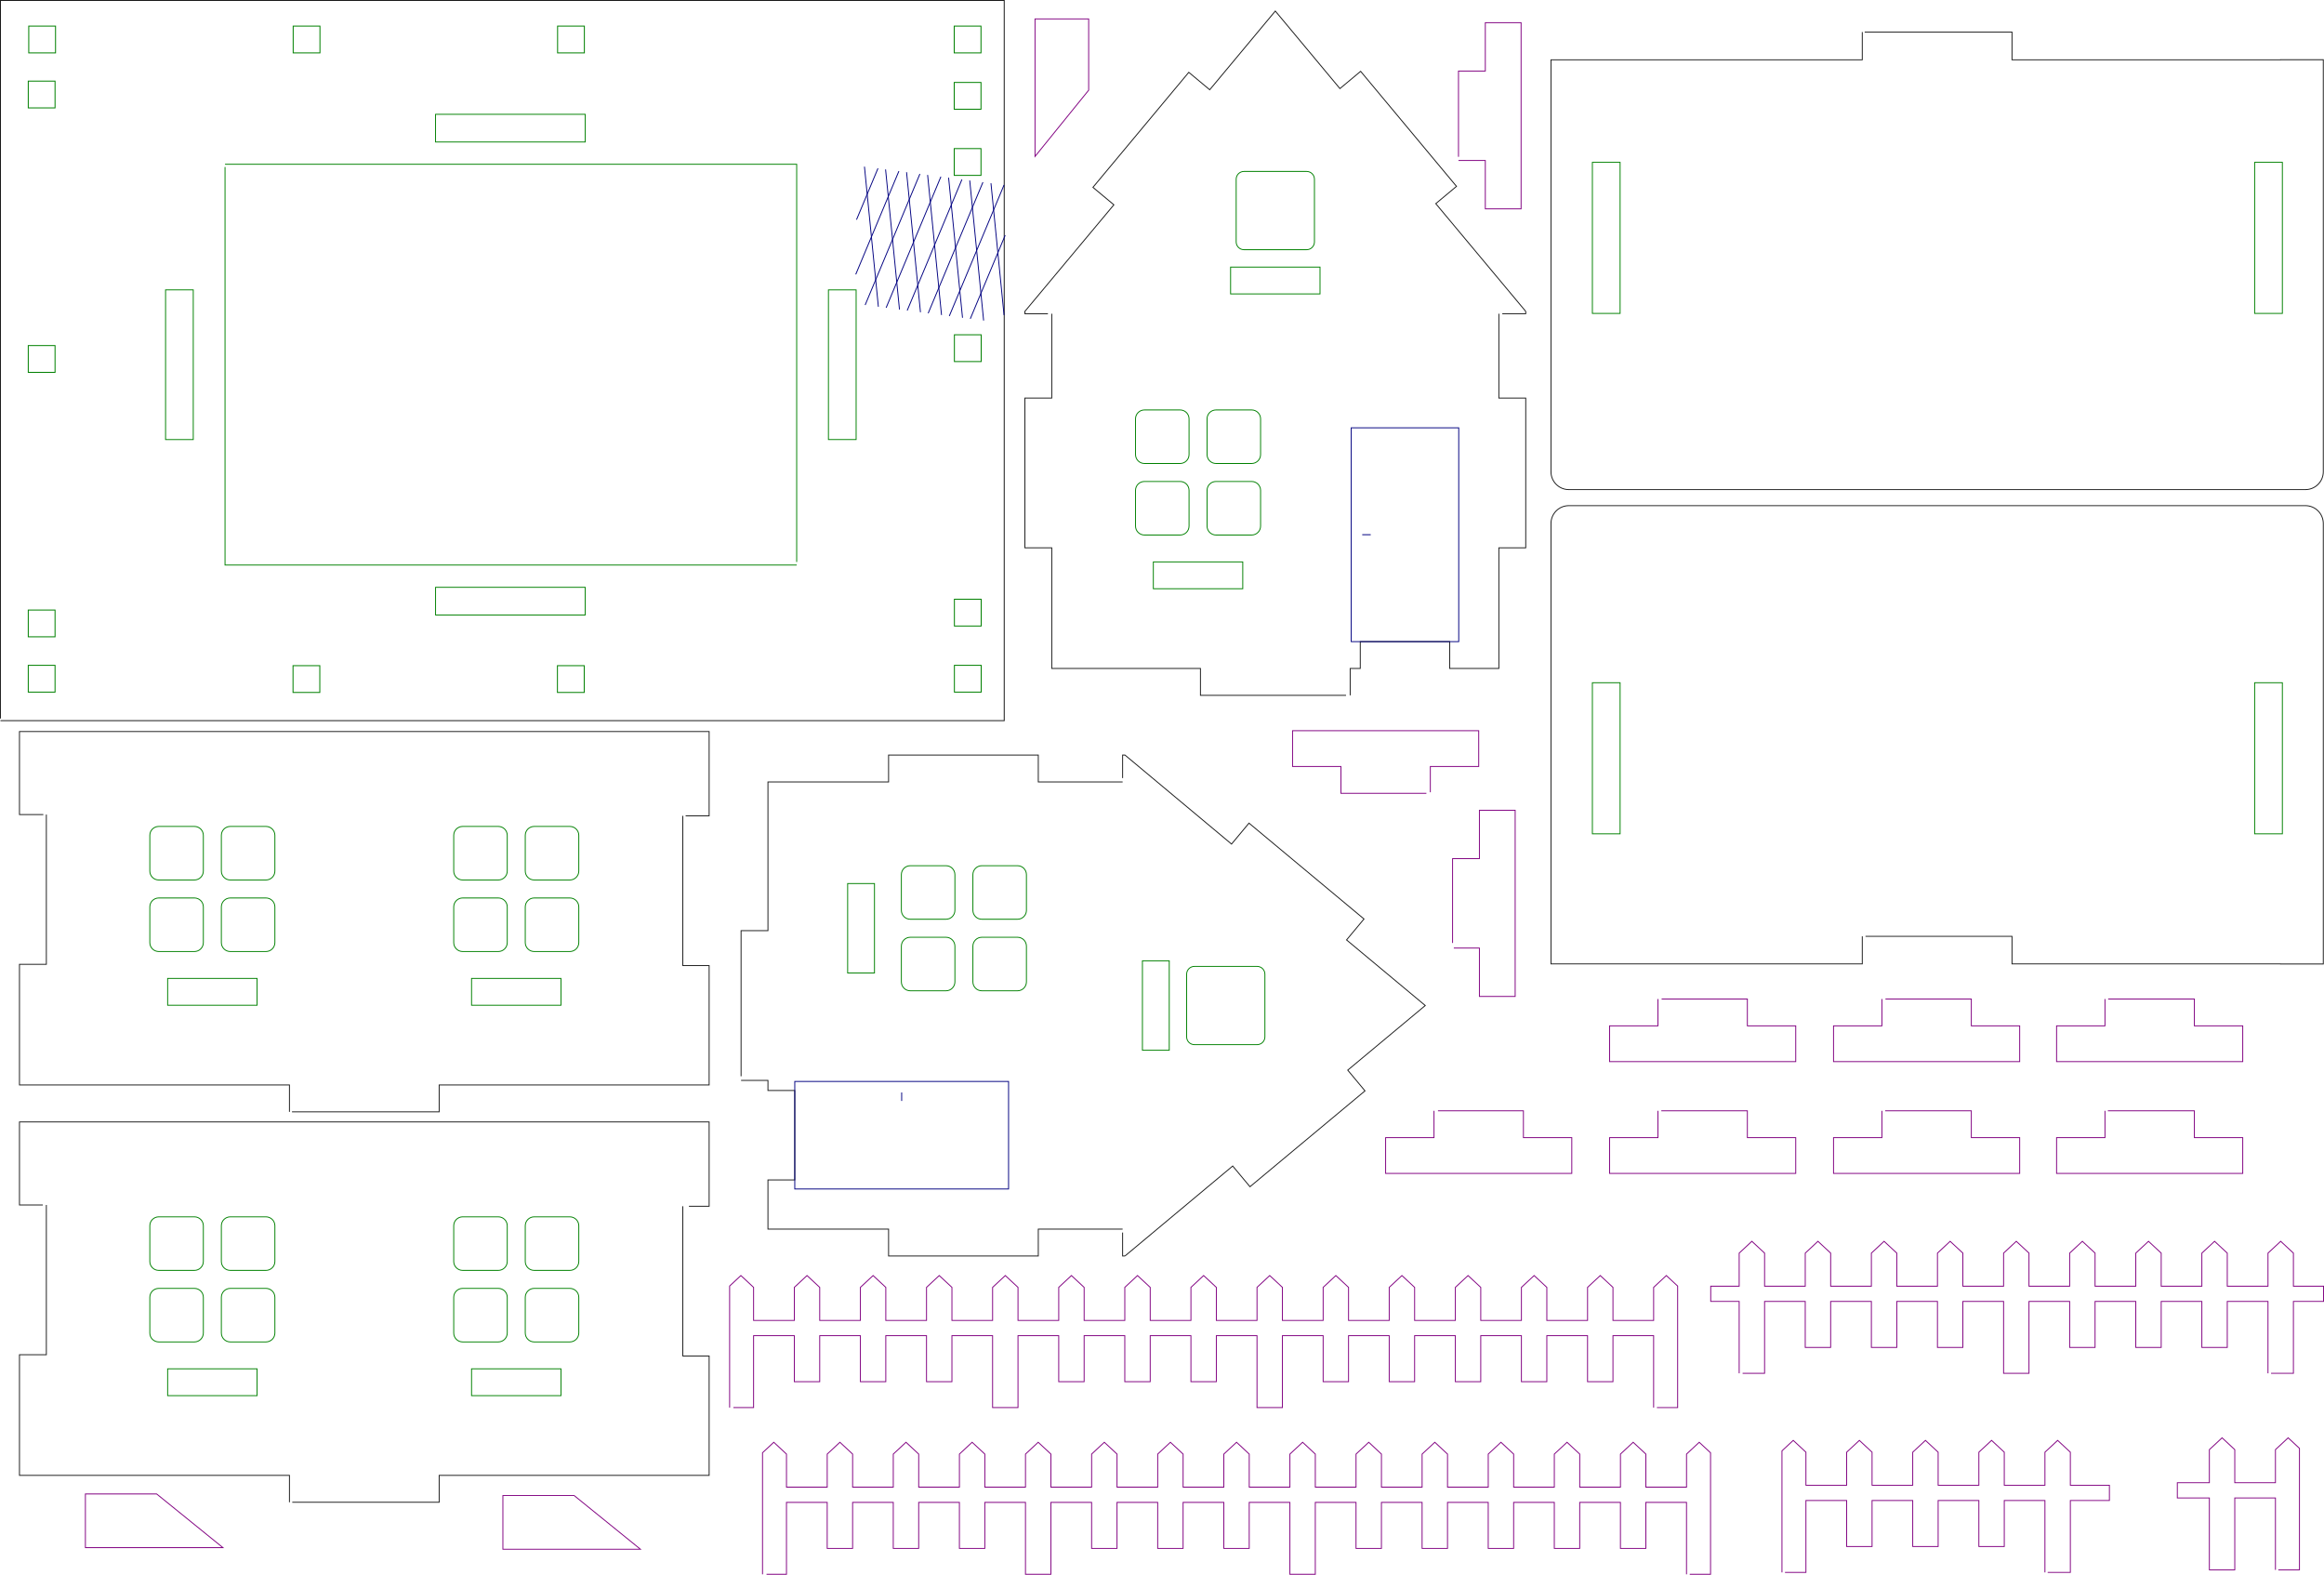 <?xml version="1.0" encoding="UTF-8" standalone="no"?>
<!-- Created with Inkscape (http://www.inkscape.org/) -->

<svg
   xmlns:dc="http://purl.org/dc/elements/1.1/"
   xmlns:cc="http://creativecommons.org/ns#"
   xmlns:rdf="http://www.w3.org/1999/02/22-rdf-syntax-ns#"
   xmlns:svg="http://www.w3.org/2000/svg"
   xmlns="http://www.w3.org/2000/svg"
   xmlns:sodipodi="http://sodipodi.sourceforge.net/DTD/sodipodi-0.dtd"
   xmlns:inkscape="http://www.inkscape.org/namespaces/inkscape"
   inkscape:version="0.92.3 (unknown)"
   version="1.1"
   id="svg2"
   viewBox="0 0 920.907 623.901"
   height="623.901"
   width="920.907"
   sodipodi:docname="Wooden_House_3mm_ply_v2.svg">
  <sodipodi:namedview
     inkscape:snap-midpoints="true"
     inkscape:window-maximized="1"
     inkscape:window-y="24"
     inkscape:window-x="65"
     inkscape:window-height="1176"
     inkscape:window-width="1855"
     fit-margin-bottom="0"
     fit-margin-right="0"
     fit-margin-left="0"
     fit-margin-top="0"
     inkscape:bbox-paths="false"
     inkscape:snap-nodes="true"
     inkscape:object-nodes="true"
     inkscape:snap-intersection-paths="true"
     inkscape:snap-others="false"
     inkscape:bbox-nodes="false"
     inkscape:guide-bbox="true"
     showguides="true"
     inkscape:snap-bbox-midpoints="false"
     inkscape:snap-center="false"
     inkscape:snap-bbox-edge-midpoints="false"
     inkscape:snap-bbox="true"
     inkscape:snap-object-midpoints="true"
     units="px"
     showgrid="false"
     inkscape:current-layer="layer7"
     inkscape:document-units="mm"
     inkscape:cy="333.20076"
     inkscape:cx="550.21458"
     inkscape:zoom="1"
     inkscape:pageshadow="2"
     inkscape:pageopacity="0.0"
     borderopacity="1"
     bordercolor="#b63aaf"
     pagecolor="#ffffff"
     id="base"
     inkscape:showpageshadow="false"
     inkscape:object-paths="true"
     inkscape:snap-global="false">
    <inkscape:grid
       type="xygrid"
       id="grid4136"
       units="mm"
       spacingx="17.717"
       spacingy="17.717"
       empspacing="10"
       originx="-27.231"
       originy="-952.851" />
  </sodipodi:namedview>
  <defs
     id="defs4" />
  <g
     style="display:inline"
     inkscape:label="100 [feed=450,post=1]"
     id="layer8"
     inkscape:groupmode="layer"
     transform="translate(7.538,3.596)">
    <g
       id="g1691">
      <path
         inkscape:connector-curvature="0"
         id="rect7614-6-9-3"
         d="m 895.268,618.367 8.379,0 0,-48.135 -4.484,-4.174 -5.035,4.684 0,13.102 -16.115,0 0,-13.102 -5.033,-4.684 -5.035,4.684 0,13.102 -12.699,0 0,6.037 12.699,0 0,28.486 10.068,0 0,-28.486 16.115,0 0,28.486"
         style="color:#000000;clip-rule:nonzero;display:inline;overflow:visible;visibility:visible;opacity:1;isolation:auto;mix-blend-mode:normal;color-interpolation:sRGB;color-interpolation-filters:linearRGB;solid-color:#000000;solid-opacity:1;fill:none;fill-opacity:1;fill-rule:nonzero;stroke:#800080;stroke-width:0.354;stroke-linecap:butt;stroke-linejoin:miter;stroke-miterlimit:4.653;stroke-dasharray:none;stroke-dashoffset:0;stroke-opacity:1;color-rendering:auto;image-rendering:auto;shape-rendering:auto;text-rendering:auto;enable-background:accumulate" />
    </g>
    <g
       id="g1688">
      <path
         inkscape:connector-curvature="0"
         id="path10056"
         d="m 803.871,619.38 8.986,0 0,-28.486 15.477,0 0,-6.037 -15.477,0 0,-13.102 -5.033,-4.684 -5.035,4.684 0,13.102 -16.113,0 0,-13.102 -5.033,-4.684 -5.035,4.684 0,13.102 -16.137,0 0,-13.102 -5.033,-4.684 -5.037,4.684 0,13.102 -16.113,0 0,-13.102 -5.033,-4.684 -5.035,4.684 0,13.102 -16.137,0 0,-13.102 -5.033,-4.684 -4.465,4.152 0,48.156"
         style="color:#000000;clip-rule:nonzero;display:inline;overflow:visible;visibility:visible;opacity:1;isolation:auto;mix-blend-mode:normal;color-interpolation:sRGB;color-interpolation-filters:linearRGB;solid-color:#000000;solid-opacity:1;fill:none;fill-opacity:1;fill-rule:nonzero;stroke:#800080;stroke-width:0.354;stroke-linecap:butt;stroke-linejoin:miter;stroke-miterlimit:4.653;stroke-dasharray:none;stroke-dashoffset:0;stroke-opacity:1;color-rendering:auto;image-rendering:auto;shape-rendering:auto;text-rendering:auto;enable-background:accumulate" />
      <path
         inkscape:connector-curvature="0"
         id="rect7614-6-9-3-9"
         d="m 699.776,619.38 8.306,0 0,-28.486 16.137,0 0,18.23 10.068,0 0,-18.23 16.113,0 0,18.23 10.07,0 0,-18.23 16.137,0 0,18.23 10.068,0 0,-18.23 16.113,0 0,28.486"
         style="color:#000000;clip-rule:nonzero;display:inline;overflow:visible;visibility:visible;opacity:1;isolation:auto;mix-blend-mode:normal;color-interpolation:sRGB;color-interpolation-filters:linearRGB;solid-color:#000000;solid-opacity:1;fill:none;fill-opacity:1;fill-rule:nonzero;stroke:#800080;stroke-width:0.354;stroke-linecap:butt;stroke-linejoin:miter;stroke-miterlimit:4.653;stroke-dasharray:none;stroke-dashoffset:0;stroke-opacity:1;color-rendering:auto;image-rendering:auto;shape-rendering:auto;text-rendering:auto;enable-background:accumulate" />
    </g>
    <g
       id="g1695">
      <path
         inkscape:connector-curvature="0"
         id="rect7614-6-9"
         d="m 682.991,540.506 8.703,0 0,-28.486 16.115,0 0,18.23 10.068,0 0,-18.23 16.137,0 0,18.23 10.068,0 0,-18.23 16.115,0 0,18.23 10.068,0 0,-18.23 16.137,0 0,28.486 10.068,0 0,-28.486 16.115,0 0,18.23 10.068,0 0,-18.23 16.137,0 0,18.23 10.068,0 0,-18.23 16.113,0 0,18.23 10.068,0 0,-18.23 16.137,0 0,28.486"
         style="color:#000000;clip-rule:nonzero;display:inline;overflow:visible;visibility:visible;opacity:1;isolation:auto;mix-blend-mode:normal;color-interpolation:sRGB;color-interpolation-filters:linearRGB;solid-color:#000000;solid-opacity:1;fill:none;fill-opacity:1;fill-rule:nonzero;stroke:#800080;stroke-width:0.354;stroke-linecap:butt;stroke-linejoin:miter;stroke-miterlimit:4.653;stroke-dasharray:none;stroke-dashoffset:0;stroke-opacity:1;color-rendering:auto;image-rendering:auto;shape-rendering:auto;text-rendering:auto;enable-background:accumulate" />
      <path
         inkscape:connector-curvature="0"
         id="path10052"
         d="m 892.395,540.506 8.853,0 0,-28.486 11.943,0 0,-6.037 -11.943,0 0,-13.102 -5.037,-4.684 -5.033,4.684 0,13.102 -16.137,0 0,-13.102 -5.035,-4.684 -5.033,4.684 0,13.102 -16.113,0 0,-13.102 -5.035,-4.684 -5.033,4.684 0,13.102 -16.137,0 0,-13.102 -5.035,-4.684 -5.033,4.684 0,13.102 -16.115,0 0,-13.102 -5.035,-4.684 -5.033,4.684 0,13.102 -16.137,0 0,-13.102 -5.035,-4.684 -5.033,4.684 0,13.102 -16.115,0 0,-13.102 -5.035,-4.684 -5.033,4.684 0,13.102 -16.137,0 0,-13.102 -5.035,-4.684 -5.033,4.684 0,13.102 -16.115,0 0,-13.102 -5.035,-4.684 -10e-6,0 -5.033,4.684 0,13.102 -11.273,0 0,6.037 11.273,0 0,28.486"
         style="color:#000000;clip-rule:nonzero;display:inline;overflow:visible;visibility:visible;opacity:1;isolation:auto;mix-blend-mode:normal;color-interpolation:sRGB;color-interpolation-filters:linearRGB;solid-color:#000000;solid-opacity:1;fill:none;fill-opacity:1;fill-rule:nonzero;stroke:#800080;stroke-width:0.354;stroke-linecap:butt;stroke-linejoin:miter;stroke-miterlimit:4.653;stroke-dasharray:none;stroke-dashoffset:0;stroke-opacity:1;color-rendering:auto;image-rendering:auto;shape-rendering:auto;text-rendering:auto;enable-background:accumulate" />
    </g>
    <g
       id="g1684">
      <g
         id="g1679">
        <path
           style="color:#000000;clip-rule:nonzero;display:inline;overflow:visible;visibility:visible;opacity:1;isolation:auto;mix-blend-mode:normal;color-interpolation:sRGB;color-interpolation-filters:linearRGB;solid-color:#000000;solid-opacity:1;fill:none;fill-opacity:1;fill-rule:nonzero;stroke:#800080;stroke-width:0.354;stroke-linecap:butt;stroke-linejoin:miter;stroke-miterlimit:4.653;stroke-dasharray:none;stroke-dashoffset:0;stroke-opacity:1;color-rendering:auto;image-rendering:auto;shape-rendering:auto;text-rendering:auto;enable-background:accumulate"
           d="m 662.041,620.128 8.24,0 0,-48.135 -4.484,-4.174 -5.035,4.684 0,13.102 -16.115,0 0,-13.102 -5.033,-4.684 -5.035,4.684 0,13.102 -16.137,0 0,-13.102 -5.033,-4.684 -5.035,4.684 0,13.102 -16.115,0 0,-13.102 -5.033,-4.684 -5.035,4.684 0,13.102 -16.137,0 0,-13.102 -5.033,-4.684 -5.035,4.684 0,13.102 -16.115,0 0,-13.102 -5.033,-4.684 -5.035,4.684 0,13.102 -16.137,0 0,-13.102 -5.033,-4.684 -5.035,4.684 0,13.102 -16.115,0 0,-13.102 -5.033,-4.684 -5.035,4.684 0,13.102 -16.137,0 0,-13.102 -5.033,-4.684 -5.035,4.684 0,13.102 -16.115,0 0,-13.102 -5.033,-4.684 -5.035,4.684 0,13.102 -16.137,0 0,-13.102 -5.033,-4.684 -5.035,4.684 0,13.102 -16.113,0 0,-13.102 -5.033,-4.684 -5.035,4.684 0,13.102 -16.137,0 0,-13.102 -5.033,-4.684 -5.037,4.684 0,13.102 -16.113,0 0,-13.102 -5.033,-4.684 -5.035,4.684 0,13.102 -16.137,0 0,-13.102 -5.033,-4.684 -4.465,4.152 0,48.156"
           id="path10048"
           inkscape:connector-curvature="0" />
        <path
           style="color:#000000;clip-rule:nonzero;display:inline;overflow:visible;visibility:visible;opacity:1;isolation:auto;mix-blend-mode:normal;color-interpolation:sRGB;color-interpolation-filters:linearRGB;solid-color:#000000;solid-opacity:1;fill:none;fill-opacity:1;fill-rule:nonzero;stroke:#800080;stroke-width:0.354;stroke-linecap:butt;stroke-linejoin:miter;stroke-miterlimit:4.653;stroke-dasharray:none;stroke-dashoffset:0;stroke-opacity:1;color-rendering:auto;image-rendering:auto;shape-rendering:auto;text-rendering:auto;enable-background:accumulate"
           d="m 296.216,620.128 7.895,0 0,-28.486 16.137,0 0,18.23 10.068,0 0,-18.23 16.113,0 0,18.23 10.07,0 0,-18.23 16.137,0 0,18.23 10.068,0 0,-18.23 16.113,0 0,28.486 10.068,0 0,-28.486 16.137,0 0,18.23 10.068,0 0,-18.23 16.115,0 0,18.23 10.068,0 0,-18.23 16.137,0 0,18.23 10.068,0 0,-18.23 16.115,0 0,28.486 10.068,0 0,-28.486 16.137,0 0,18.23 10.068,0 0,-18.23 16.115,0 0,18.23 10.068,0 0,-18.23 16.137,0 0,18.23 10.068,0 0,-18.23 16.115,0 0,18.23 10.068,0 0,-18.23 16.137,0 0,18.23 10.068,0 0,-18.23 16.115,0 0,28.486"
           id="rect7614-6-6"
           inkscape:connector-curvature="0" />
      </g>
    </g>
    <path
       style="display:inline;fill:none;fill-rule:evenodd;stroke:#800080;stroke-width:0.354;stroke-linecap:butt;stroke-linejoin:miter;stroke-miterlimit:4;stroke-dasharray:none;stroke-opacity:1"
       d="m 191.737,610.195 54.492,0 -26.254,-21.26 -28.238,0 z"
       id="path10011-5"
       inkscape:connector-curvature="0" />
    <path
       style="display:inline;fill:none;fill-rule:evenodd;stroke:#800080;stroke-width:0.354;stroke-linecap:butt;stroke-linejoin:miter;stroke-miterlimit:4;stroke-dasharray:none;stroke-opacity:1"
       d="m 26.301,609.565 54.492,0 -26.254,-21.26 -28.238,0 z"
       id="path10011-2"
       inkscape:connector-curvature="0" />
    <g
       id="g1675">
      <path
         inkscape:connector-curvature="0"
         id="path10044"
         d="m 649.023,554.075 8.224,0 0,-48.135 -4.484,-4.174 -5.035,4.684 0,13.102 -16.115,0 0,-13.102 -5.033,-4.684 -5.035,4.684 0,13.102 -16.137,0 0,-13.102 -5.033,-4.684 -5.035,4.684 0,13.102 -16.115,0 0,-13.102 -5.033,-4.684 -5.035,4.684 0,13.102 -16.137,0 0,-13.102 -5.033,-4.684 -5.035,4.684 0,13.102 -16.115,0 0,-13.102 -5.033,-4.684 -5.035,4.684 0,13.102 -16.137,0 0,-13.102 -5.033,-4.684 -5.035,4.684 0,13.102 -16.115,0 0,-13.102 -5.033,-4.684 -5.035,4.684 0,13.102 -16.137,0 0,-13.102 -5.033,-4.684 -5.035,4.684 0,13.102 -16.115,0 0,-13.102 -5.033,-4.684 -5.035,4.684 0,13.102 -16.137,0 0,-13.102 -5.033,-4.684 -5.035,4.684 0,13.102 -16.113,0 0,-13.102 -5.033,-4.684 -5.035,4.684 0,13.102 -16.137,0 0,-13.102 -5.033,-4.684 -5.037,4.684 0,13.102 -16.113,0 0,-13.102 -5.033,-4.684 -5.035,4.684 0,13.102 -16.137,0 0,-13.102 -5.033,-4.684 -4.465,4.152 0,48.156"
         style="color:#000000;clip-rule:nonzero;display:inline;overflow:visible;visibility:visible;opacity:1;isolation:auto;mix-blend-mode:normal;color-interpolation:sRGB;color-interpolation-filters:linearRGB;solid-color:#000000;solid-opacity:1;fill:none;fill-opacity:1;fill-rule:nonzero;stroke:#800080;stroke-width:0.354;stroke-linecap:butt;stroke-linejoin:miter;stroke-miterlimit:4.653;stroke-dasharray:none;stroke-dashoffset:0;stroke-opacity:1;color-rendering:auto;image-rendering:auto;shape-rendering:auto;text-rendering:auto;enable-background:accumulate" />
      <path
         inkscape:connector-curvature="0"
         id="rect7614-6-6-9"
         d="m 283.072,554.075 8.006,0 0,-28.486 16.137,0 0,18.23 10.068,0 0,-18.23 16.113,0 0,18.23 10.07,0 0,-18.23 16.137,0 0,18.23 10.068,0 0,-18.23 16.113,0 0,28.486 10.068,0 0,-28.486 16.137,0 0,18.23 10.068,0 0,-18.23 16.115,0 0,18.23 10.068,0 0,-18.23 16.137,0 0,18.23 10.068,0 0,-18.23 16.115,0 0,28.486 10.068,0 0,-28.486 16.137,0 0,18.23 10.068,0 0,-18.23 16.115,0 0,18.23 10.068,0 0,-18.23 16.137,0 0,18.23 10.068,0 0,-18.23 16.115,0 0,18.23 10.068,0 0,-18.23 16.137,0 0,18.23 10.068,0 0,-18.23 16.115,0 0,28.486"
         style="color:#000000;clip-rule:nonzero;display:inline;overflow:visible;visibility:visible;opacity:1;isolation:auto;mix-blend-mode:normal;color-interpolation:sRGB;color-interpolation-filters:linearRGB;solid-color:#000000;solid-opacity:1;fill:none;fill-opacity:1;fill-rule:nonzero;stroke:#800080;stroke-width:0.354;stroke-linecap:butt;stroke-linejoin:miter;stroke-miterlimit:4.653;stroke-dasharray:none;stroke-dashoffset:0;stroke-opacity:1;color-rendering:auto;image-rendering:auto;shape-rendering:auto;text-rendering:auto;enable-background:accumulate" />
    </g>
    <path
       style="color:#000000;clip-rule:nonzero;display:inline;overflow:visible;visibility:visible;opacity:1;isolation:auto;mix-blend-mode:normal;color-interpolation:sRGB;color-interpolation-filters:linearRGB;solid-color:#000000;solid-opacity:1;fill:none;fill-opacity:1;fill-rule:nonzero;stroke:#800080;stroke-width:0.354;stroke-linecap:butt;stroke-linejoin:miter;stroke-miterlimit:4.653;stroke-dasharray:none;stroke-dashoffset:0;stroke-opacity:1;color-rendering:auto;image-rendering:auto;shape-rendering:auto;text-rendering:auto;enable-background:accumulate"
       d="m 560.7,436.502 0,10.631 -19.17,0 0,14.172 73.771,0 0,-14.172 -19.168,0 0,-10.631 -33.864,0"
       id="rect4989-5"
       inkscape:connector-curvature="0" />
    <path
       style="color:#000000;clip-rule:nonzero;display:inline;overflow:visible;visibility:visible;opacity:1;isolation:auto;mix-blend-mode:normal;color-interpolation:sRGB;color-interpolation-filters:linearRGB;solid-color:#000000;solid-opacity:1;fill:none;fill-opacity:1;fill-rule:nonzero;stroke:#800080;stroke-width:0.354;stroke-linecap:butt;stroke-linejoin:miter;stroke-miterlimit:4.653;stroke-dasharray:none;stroke-dashoffset:0;stroke-opacity:1;color-rendering:auto;image-rendering:auto;shape-rendering:auto;text-rendering:auto;enable-background:accumulate"
       d="m 649.442,436.502 0,10.631 -19.17,0 0,14.172 73.771,0 0,-14.172 -19.168,0 0,-10.631 -34.102,0"
       id="rect4989-5-2"
       inkscape:connector-curvature="0" />
    <path
       style="color:#000000;clip-rule:nonzero;display:inline;overflow:visible;visibility:visible;opacity:1;isolation:auto;mix-blend-mode:normal;color-interpolation:sRGB;color-interpolation-filters:linearRGB;solid-color:#000000;solid-opacity:1;fill:none;fill-opacity:1;fill-rule:nonzero;stroke:#800080;stroke-width:0.354;stroke-linecap:butt;stroke-linejoin:miter;stroke-miterlimit:4.653;stroke-dasharray:none;stroke-dashoffset:0;stroke-opacity:1;color-rendering:auto;image-rendering:auto;shape-rendering:auto;text-rendering:auto;enable-background:accumulate"
       d="m 738.184,436.502 0,10.631 -19.17,0 0,14.172 73.771,0 0,-14.172 -19.168,0 0,-10.631 -34.134,0"
       id="rect4989-5-6"
       inkscape:connector-curvature="0" />
    <path
       style="color:#000000;clip-rule:nonzero;display:inline;overflow:visible;visibility:visible;opacity:1;isolation:auto;mix-blend-mode:normal;color-interpolation:sRGB;color-interpolation-filters:linearRGB;solid-color:#000000;solid-opacity:1;fill:none;fill-opacity:1;fill-rule:nonzero;stroke:#800080;stroke-width:0.354;stroke-linecap:butt;stroke-linejoin:miter;stroke-miterlimit:4.653;stroke-dasharray:none;stroke-dashoffset:0;stroke-opacity:1;color-rendering:auto;image-rendering:auto;shape-rendering:auto;text-rendering:auto;enable-background:accumulate"
       d="m 826.572,436.502 0,10.631 -19.17,0 0,14.172 73.771,0 0,-14.172 -19.168,0 0,-10.631 -34.285,0"
       id="rect4989-5-9"
       inkscape:connector-curvature="0" />
    <path
       style="color:#000000;clip-rule:nonzero;display:inline;overflow:visible;visibility:visible;opacity:1;isolation:auto;mix-blend-mode:normal;color-interpolation:sRGB;color-interpolation-filters:linearRGB;solid-color:#000000;solid-opacity:1;fill:none;fill-opacity:1;fill-rule:nonzero;stroke:#800080;stroke-width:0.354;stroke-linecap:butt;stroke-linejoin:miter;stroke-miterlimit:4.653;stroke-dasharray:none;stroke-dashoffset:0;stroke-opacity:1;color-rendering:auto;image-rendering:auto;shape-rendering:auto;text-rendering:auto;enable-background:accumulate"
       d="m 826.572,392.209 0,10.631 -19.17,0 0,14.172 73.771,0 0,-14.172 -19.168,0 0,-10.631 -34.16,0"
       id="rect4989-5-67"
       inkscape:connector-curvature="0" />
    <path
       style="color:#000000;clip-rule:nonzero;display:inline;overflow:visible;visibility:visible;opacity:1;isolation:auto;mix-blend-mode:normal;color-interpolation:sRGB;color-interpolation-filters:linearRGB;solid-color:#000000;solid-opacity:1;fill:none;fill-opacity:1;fill-rule:nonzero;stroke:#800080;stroke-width:0.354;stroke-linecap:butt;stroke-linejoin:miter;stroke-miterlimit:4.653;stroke-dasharray:none;stroke-dashoffset:0;stroke-opacity:1;color-rendering:auto;image-rendering:auto;shape-rendering:auto;text-rendering:auto;enable-background:accumulate"
       d="m 738.184,392.209 0,10.631 -19.17,0 0,14.172 73.771,0 0,-14.172 -19.168,0 0,-10.631 -34.02,0"
       id="rect4989-5-4"
       inkscape:connector-curvature="0" />
    <path
       style="color:#000000;clip-rule:nonzero;display:inline;overflow:visible;visibility:visible;opacity:1;isolation:auto;mix-blend-mode:normal;color-interpolation:sRGB;color-interpolation-filters:linearRGB;solid-color:#000000;solid-opacity:1;fill:none;fill-opacity:1;fill-rule:nonzero;stroke:#800080;stroke-width:0.354;stroke-linecap:butt;stroke-linejoin:miter;stroke-miterlimit:4.653;stroke-dasharray:none;stroke-dashoffset:0;stroke-opacity:1;color-rendering:auto;image-rendering:auto;shape-rendering:auto;text-rendering:auto;enable-background:accumulate"
       d="m 649.442,392.209 0,10.631 -19.17,0 0,14.172 73.771,0 0,-14.172 -19.168,0 0,-10.631 -33.977,0"
       id="rect4989-5-3"
       inkscape:connector-curvature="0" />
    <path
       style="color:#000000;clip-rule:nonzero;display:inline;overflow:visible;visibility:visible;opacity:1;isolation:auto;mix-blend-mode:normal;color-interpolation:sRGB;color-interpolation-filters:linearRGB;solid-color:#000000;solid-opacity:1;fill:none;fill-opacity:1;fill-rule:nonzero;stroke:#800080;stroke-width:0.354;stroke-linecap:butt;stroke-linejoin:miter;stroke-miterlimit:4.653;stroke-dasharray:none;stroke-dashoffset:0;stroke-opacity:1;color-rendering:auto;image-rendering:auto;shape-rendering:auto;text-rendering:auto;enable-background:accumulate"
       d="m 568.546,372.021 10.145,0 0,19.17 14.172,0 0,-73.771 -14.172,0 0,19.168 -10.631,0 0,33.416"
       id="rect4989-5-92"
       inkscape:connector-curvature="0" />
    <path
       style="color:#000000;clip-rule:nonzero;display:inline;overflow:visible;visibility:visible;opacity:1;isolation:auto;mix-blend-mode:normal;color-interpolation:sRGB;color-interpolation-filters:linearRGB;solid-color:#000000;solid-opacity:1;fill:none;fill-opacity:1;fill-rule:nonzero;stroke:#800080;stroke-width:0.354;stroke-linecap:butt;stroke-linejoin:miter;stroke-miterlimit:4.653;stroke-dasharray:none;stroke-dashoffset:0;stroke-opacity:1;color-rendering:auto;image-rendering:auto;shape-rendering:auto;text-rendering:auto;enable-background:accumulate"
       d="m 559.246,310.292 0,-10.217 19.17,0 0,-14.172 -73.771,0 0,14.172 19.168,0 0,10.631 33.864,0"
       id="rect4989-5-5"
       inkscape:connector-curvature="0" />
    <path
       style="color:#000000;clip-rule:nonzero;display:inline;overflow:visible;visibility:visible;opacity:1;isolation:auto;mix-blend-mode:normal;color-interpolation:sRGB;color-interpolation-filters:linearRGB;solid-color:#000000;solid-opacity:1;fill:none;fill-opacity:1;fill-rule:nonzero;stroke:#800080;stroke-width:0.354;stroke-linecap:butt;stroke-linejoin:miter;stroke-miterlimit:4.653;stroke-dasharray:none;stroke-dashoffset:0;stroke-opacity:1;color-rendering:auto;image-rendering:auto;shape-rendering:auto;text-rendering:auto;enable-background:accumulate"
       d="m 570.402,59.986 10.631,0 0,19.17 14.172,0 0,-73.771 -14.172,0 0,19.168 -10.631,0 0,33.977"
       id="rect4989-5-8"
       inkscape:connector-curvature="0" />
    <path
       style="display:inline;fill:none;fill-rule:evenodd;stroke:#800080;stroke-width:0.354;stroke-linecap:butt;stroke-linejoin:miter;stroke-miterlimit:4;stroke-dasharray:none;stroke-opacity:1"
       d="m 402.595,3.899 0,54.492 21.26,-26.254 0,-28.238 z"
       id="path10011"
       inkscape:connector-curvature="0" />
  </g>
  <g
     style="display:inline"
     inkscape:label="100 [feed=450]"
     id="layer4"
     inkscape:groupmode="layer"
     transform="translate(7.538,3.596)" />
  <g
     style="display:inline"
     inkscape:label="100 [feed=450,pre=1]"
     id="layer7"
     inkscape:groupmode="layer"
     transform="translate(7.538,3.596)">
    <g
       id="g1701">
      <path
         inkscape:connector-curvature="0"
         id="path6612"
         d="m 731.697,367.375 58.039,0 0,10.924 106.416,0 0,0.037 16.938,0 0,-0.238 0,-20.805 0,-16.166 0,-137.299 c 0,-3.926 -3.162,-7.088 -7.088,-7.088 l -291.863,0 5e-5,1e-5 c -3.926,0 -7.086,3.162 -7.086,7.088 l 0,12.039 0,125.26 0,16.166 0,20.805 0,0.201 16.908,0 0.031,0 106.414,0 0,-10.924"
         style="display:inline;color:#000000;clip-rule:nonzero;overflow:visible;visibility:visible;opacity:1;isolation:auto;mix-blend-mode:normal;color-interpolation:sRGB;color-interpolation-filters:linearRGB;solid-color:#000000;solid-opacity:1;fill:none;fill-opacity:1;fill-rule:nonzero;stroke:#1a1a1a;stroke-width:0.354;stroke-linecap:butt;stroke-linejoin:miter;stroke-miterlimit:4.653;stroke-dasharray:none;stroke-dashoffset:0;stroke-opacity:1;color-rendering:auto;image-rendering:auto;shape-rendering:auto;text-rendering:auto;enable-background:accumulate" />
      <path
         inkscape:connector-curvature="0"
         id="path4749"
         d="m 623.459,266.896 10.984,0 0,59.868 -10.984,0 0,-59.868 z"
         style="color:#000000;clip-rule:nonzero;display:inline;overflow:visible;visibility:visible;opacity:1;isolation:auto;mix-blend-mode:normal;color-interpolation:sRGB;color-interpolation-filters:linearRGB;solid-color:#000000;solid-opacity:1;fill:none;fill-opacity:1;fill-rule:nonzero;stroke:#008000;stroke-width:0.354;stroke-linecap:butt;stroke-linejoin:miter;stroke-miterlimit:4.653;stroke-dasharray:none;stroke-dashoffset:0;stroke-opacity:1;color-rendering:auto;image-rendering:auto;shape-rendering:auto;text-rendering:auto;enable-background:accumulate" />
      <path
         inkscape:connector-curvature="0"
         id="rect4493-6"
         d="m 885.887,266.896 10.984,0 0,59.868 -10.984,0 0,-59.868 z"
         style="color:#000000;clip-rule:nonzero;display:inline;overflow:visible;visibility:visible;opacity:1;isolation:auto;mix-blend-mode:normal;color-interpolation:sRGB;color-interpolation-filters:linearRGB;solid-color:#000000;solid-opacity:1;fill:none;fill-opacity:1;fill-rule:nonzero;stroke:#008000;stroke-width:0.354;stroke-linecap:butt;stroke-linejoin:miter;stroke-miterlimit:4.653;stroke-dasharray:none;stroke-dashoffset:0;stroke-opacity:1;color-rendering:auto;image-rendering:auto;shape-rendering:auto;text-rendering:auto;enable-background:accumulate" />
    </g>
    <g
       id="g1707">
      <path
         inkscape:connector-curvature="0"
         id="path6601"
         d="m 730.406,9.1 0,10.998 -106.414,0 -0.031,0 -16.908,0 0,9.412 0,9.412 0,0.977 0,121.078 -0.002,0 0,22.318 c 0,3.926 3.162,7.088 7.088,7.088 l 291.863,0 c 3.926,0 7.086,-3.162 7.086,-7.088 l 0,-143.396 0,-0.977 0,-8.344 0,-1.068 0,-2.326 0,-7.123 -16.936,0 0,0.037 -106.416,0 0,-10.998 -58.37,-10e-7"
         style="display:inline;color:#000000;clip-rule:nonzero;overflow:visible;visibility:visible;opacity:1;isolation:auto;mix-blend-mode:normal;color-interpolation:sRGB;color-interpolation-filters:linearRGB;solid-color:#000000;solid-opacity:1;fill:none;fill-opacity:1;fill-rule:nonzero;stroke:#1a1a1a;stroke-width:0.354;stroke-linecap:butt;stroke-linejoin:miter;stroke-miterlimit:4.653;stroke-dasharray:none;stroke-dashoffset:0;stroke-opacity:1;color-rendering:auto;image-rendering:auto;shape-rendering:auto;text-rendering:auto;enable-background:accumulate" />
      <path
         inkscape:connector-curvature="0"
         id="rect4493-3"
         d="m 885.887,60.71 10.984,0 0,59.868 -10.984,0 0,-59.868 z"
         style="color:#000000;clip-rule:nonzero;display:inline;overflow:visible;visibility:visible;opacity:1;isolation:auto;mix-blend-mode:normal;color-interpolation:sRGB;color-interpolation-filters:linearRGB;solid-color:#000000;solid-opacity:1;fill:none;fill-opacity:1;fill-rule:nonzero;stroke:#008000;stroke-width:0.354;stroke-linecap:butt;stroke-linejoin:miter;stroke-miterlimit:4.653;stroke-dasharray:none;stroke-dashoffset:0;stroke-opacity:1;color-rendering:auto;image-rendering:auto;shape-rendering:auto;text-rendering:auto;enable-background:accumulate" />
      <path
         inkscape:connector-curvature="0"
         id="path4743"
         d="m 623.459,60.71 10.984,0 0,59.868 -10.984,0 0,-59.868 z"
         style="color:#000000;clip-rule:nonzero;display:inline;overflow:visible;visibility:visible;opacity:1;isolation:auto;mix-blend-mode:normal;color-interpolation:sRGB;color-interpolation-filters:linearRGB;solid-color:#000000;solid-opacity:1;fill:none;fill-opacity:1;fill-rule:nonzero;stroke:#008000;stroke-width:0.354;stroke-linecap:butt;stroke-linejoin:miter;stroke-miterlimit:4.653;stroke-dasharray:none;stroke-dashoffset:0;stroke-opacity:1;color-rendering:auto;image-rendering:auto;shape-rendering:auto;text-rendering:auto;enable-background:accumulate" />
    </g>
    <g
       id="g1671">
      <path
         inkscape:connector-curvature="0"
         id="path11335"
         d="m 108.274,591.588 58.212,0 0,-10.652 106.979,0 0,-26.232 0,-21.063 -10.432,0 0,-59.328"
         style="display:inline;color:#000000;clip-rule:nonzero;overflow:visible;visibility:visible;opacity:1;isolation:auto;mix-blend-mode:normal;color-interpolation:sRGB;color-interpolation-filters:linearRGB;solid-color:#000000;solid-opacity:1;fill:none;fill-opacity:1;fill-rule:nonzero;stroke:#1a1a1a;stroke-width:0.354;stroke-linecap:butt;stroke-linejoin:miter;stroke-miterlimit:4.653;stroke-dasharray:none;stroke-dashoffset:0;stroke-opacity:1;color-rendering:auto;image-rendering:auto;shape-rendering:auto;text-rendering:auto;enable-background:accumulate" />
      <path
         inkscape:connector-curvature="0"
         id="path11333"
         d="m 265.462,474.312 8.003,0 0,-25.109 0,-1 0,-7.293 -273.287,0 -1e-5,10e-6 0,7.293 0,1 0,24.605 9.255,0"
         style="display:inline;color:#000000;clip-rule:nonzero;overflow:visible;visibility:visible;opacity:1;isolation:auto;mix-blend-mode:normal;color-interpolation:sRGB;color-interpolation-filters:linearRGB;solid-color:#000000;solid-opacity:1;fill:none;fill-opacity:1;fill-rule:nonzero;stroke:#1a1a1a;stroke-width:0.354;stroke-linecap:butt;stroke-linejoin:miter;stroke-miterlimit:4.653;stroke-dasharray:none;stroke-dashoffset:0;stroke-opacity:1;color-rendering:auto;image-rendering:auto;shape-rendering:auto;text-rendering:auto;enable-background:accumulate" />
      <path
         inkscape:connector-curvature="0"
         id="path4847-3"
         d="m 10.829,473.809 0,59.328 -10.652,0 0,21.566 0,26.232 106.979,0 0,10.652"
         style="display:inline;color:#000000;clip-rule:nonzero;overflow:visible;visibility:visible;opacity:1;isolation:auto;mix-blend-mode:normal;color-interpolation:sRGB;color-interpolation-filters:linearRGB;solid-color:#000000;solid-opacity:1;fill:none;fill-opacity:1;fill-rule:nonzero;stroke:#1a1a1a;stroke-width:0.354;stroke-linecap:butt;stroke-linejoin:miter;stroke-miterlimit:4.653;stroke-dasharray:none;stroke-dashoffset:0;stroke-opacity:1;color-rendering:auto;image-rendering:auto;shape-rendering:auto;text-rendering:auto;enable-background:accumulate" />
      <path
         inkscape:connector-curvature="0"
         id="rect4903-1-6-2"
         d="m 55.371,478.511 14.127,0 c 1.963,0 3.543,1.58 3.543,3.543 l 0,14.127 c 0,1.963 -1.58,3.543 -3.543,3.543 l -14.127,0 c -1.963,0 -3.543,-1.58 -3.543,-3.543 l 0,-14.127 c 0,-1.963 1.58,-3.543 3.543,-3.543 z"
         style="color:#000000;clip-rule:nonzero;display:inline;overflow:visible;visibility:visible;opacity:1;isolation:auto;mix-blend-mode:normal;color-interpolation:sRGB;color-interpolation-filters:linearRGB;solid-color:#000000;solid-opacity:1;fill:none;fill-opacity:1;fill-rule:nonzero;stroke:#008000;stroke-width:0.354;stroke-linecap:butt;stroke-linejoin:miter;stroke-miterlimit:4.653;stroke-dasharray:none;stroke-dashoffset:0;stroke-opacity:1;color-rendering:auto;image-rendering:auto;shape-rendering:auto;text-rendering:auto;enable-background:accumulate" />
      <path
         inkscape:connector-curvature="0"
         id="rect4903-76-4"
         d="m 55.371,506.855 14.127,0 c 1.963,0 3.543,1.58 3.543,3.543 l 0,14.127 c 0,1.963 -1.58,3.543 -3.543,3.543 l -14.127,0 c -1.963,0 -3.543,-1.58 -3.543,-3.543 l 0,-14.127 c 0,-1.963 1.58,-3.543 3.543,-3.543 z"
         style="color:#000000;clip-rule:nonzero;display:inline;overflow:visible;visibility:visible;opacity:1;isolation:auto;mix-blend-mode:normal;color-interpolation:sRGB;color-interpolation-filters:linearRGB;solid-color:#000000;solid-opacity:1;fill:none;fill-opacity:1;fill-rule:nonzero;stroke:#008000;stroke-width:0.354;stroke-linecap:butt;stroke-linejoin:miter;stroke-miterlimit:4.653;stroke-dasharray:none;stroke-dashoffset:0;stroke-opacity:1;color-rendering:auto;image-rendering:auto;shape-rendering:auto;text-rendering:auto;enable-background:accumulate" />
      <path
         inkscape:connector-curvature="0"
         id="rect4991-0-9-5"
         d="m 58.894,538.722 35.433,0 0,10.63 -35.433,0 z"
         style="color:#000000;clip-rule:nonzero;display:inline;overflow:visible;visibility:visible;opacity:1;isolation:auto;mix-blend-mode:normal;color-interpolation:sRGB;color-interpolation-filters:linearRGB;solid-color:#000000;solid-opacity:1;fill:none;fill-opacity:1;fill-rule:nonzero;stroke:#008000;stroke-width:0.354;stroke-linecap:butt;stroke-linejoin:miter;stroke-miterlimit:4.653;stroke-dasharray:none;stroke-dashoffset:0;stroke-opacity:1;color-rendering:auto;image-rendering:auto;shape-rendering:auto;text-rendering:auto;enable-background:accumulate" />
      <path
         inkscape:connector-curvature="0"
         id="rect4903-1-7-0-4"
         d="m 83.718,478.511 14.127,0 c 1.963,0 3.543,1.58 3.543,3.543 l 0,14.127 c 0,1.963 -1.58,3.543 -3.543,3.543 l -14.127,0 c -1.963,0 -3.543,-1.58 -3.543,-3.543 l 0,-14.127 c 0,-1.963 1.58,-3.543 3.543,-3.543 z"
         style="color:#000000;clip-rule:nonzero;display:inline;overflow:visible;visibility:visible;opacity:1;isolation:auto;mix-blend-mode:normal;color-interpolation:sRGB;color-interpolation-filters:linearRGB;solid-color:#000000;solid-opacity:1;fill:none;fill-opacity:1;fill-rule:nonzero;stroke:#008000;stroke-width:0.354;stroke-linecap:butt;stroke-linejoin:miter;stroke-miterlimit:4.653;stroke-dasharray:none;stroke-dashoffset:0;stroke-opacity:1;color-rendering:auto;image-rendering:auto;shape-rendering:auto;text-rendering:auto;enable-background:accumulate" />
      <path
         inkscape:connector-curvature="0"
         id="rect4903-7-7-2"
         d="m 83.718,506.855 14.127,0 c 1.963,0 3.543,1.58 3.543,3.543 l 0,14.127 c 0,1.963 -1.58,3.543 -3.543,3.543 l -14.127,0 c -1.963,0 -3.543,-1.58 -3.543,-3.543 l 0,-14.127 c 0,-1.963 1.58,-3.543 3.543,-3.543 z"
         style="color:#000000;clip-rule:nonzero;display:inline;overflow:visible;visibility:visible;opacity:1;isolation:auto;mix-blend-mode:normal;color-interpolation:sRGB;color-interpolation-filters:linearRGB;solid-color:#000000;solid-opacity:1;fill:none;fill-opacity:1;fill-rule:nonzero;stroke:#008000;stroke-width:0.354;stroke-linecap:butt;stroke-linejoin:miter;stroke-miterlimit:4.653;stroke-dasharray:none;stroke-dashoffset:0;stroke-opacity:1;color-rendering:auto;image-rendering:auto;shape-rendering:auto;text-rendering:auto;enable-background:accumulate" />
      <path
         inkscape:connector-curvature="0"
         id="rect4903-0-2"
         d="m 175.797,506.855 14.127,0 c 1.963,0 3.543,1.58 3.543,3.543 l 0,14.127 c 0,1.963 -1.58,3.543 -3.543,3.543 l -14.127,0 c -1.963,0 -3.543,-1.58 -3.543,-3.543 l 0,-14.127 c 0,-1.963 1.58,-3.543 3.543,-3.543 z"
         style="color:#000000;clip-rule:nonzero;display:inline;overflow:visible;visibility:visible;opacity:1;isolation:auto;mix-blend-mode:normal;color-interpolation:sRGB;color-interpolation-filters:linearRGB;solid-color:#000000;solid-opacity:1;fill:none;fill-opacity:1;fill-rule:nonzero;stroke:#008000;stroke-width:0.354;stroke-linecap:butt;stroke-linejoin:miter;stroke-miterlimit:4.653;stroke-dasharray:none;stroke-dashoffset:0;stroke-opacity:1;color-rendering:auto;image-rendering:auto;shape-rendering:auto;text-rendering:auto;enable-background:accumulate" />
      <path
         inkscape:connector-curvature="0"
         id="rect4903-1-0-2"
         d="m 175.797,478.511 14.127,0 c 1.963,0 3.543,1.58 3.543,3.543 l 0,14.127 c 0,1.963 -1.58,3.543 -3.543,3.543 l -14.127,0 c -1.963,0 -3.543,-1.58 -3.543,-3.543 l 0,-14.127 c 0,-1.963 1.58,-3.543 3.543,-3.543 z"
         style="color:#000000;clip-rule:nonzero;display:inline;overflow:visible;visibility:visible;opacity:1;isolation:auto;mix-blend-mode:normal;color-interpolation:sRGB;color-interpolation-filters:linearRGB;solid-color:#000000;solid-opacity:1;fill:none;fill-opacity:1;fill-rule:nonzero;stroke:#008000;stroke-width:0.354;stroke-linecap:butt;stroke-linejoin:miter;stroke-miterlimit:4.653;stroke-dasharray:none;stroke-dashoffset:0;stroke-opacity:1;color-rendering:auto;image-rendering:auto;shape-rendering:auto;text-rendering:auto;enable-background:accumulate" />
      <path
         inkscape:connector-curvature="0"
         id="rect4991-0-3-2"
         d="m 179.32,538.722 35.433,0 0,10.63 -35.433,0 z"
         style="color:#000000;clip-rule:nonzero;display:inline;overflow:visible;visibility:visible;opacity:1;isolation:auto;mix-blend-mode:normal;color-interpolation:sRGB;color-interpolation-filters:linearRGB;solid-color:#000000;solid-opacity:1;fill:none;fill-opacity:1;fill-rule:nonzero;stroke:#008000;stroke-width:0.354;stroke-linecap:butt;stroke-linejoin:miter;stroke-miterlimit:4.653;stroke-dasharray:none;stroke-dashoffset:0;stroke-opacity:1;color-rendering:auto;image-rendering:auto;shape-rendering:auto;text-rendering:auto;enable-background:accumulate" />
      <path
         inkscape:connector-curvature="0"
         id="rect4903-1-7-05-5"
         d="m 204.145,478.511 14.127,0 c 1.963,0 3.543,1.58 3.543,3.543 l 0,14.127 c 0,1.963 -1.58,3.543 -3.543,3.543 l -14.127,0 c -1.963,0 -3.543,-1.58 -3.543,-3.543 l 0,-14.127 c 0,-1.963 1.58,-3.543 3.543,-3.543 z"
         style="color:#000000;clip-rule:nonzero;display:inline;overflow:visible;visibility:visible;opacity:1;isolation:auto;mix-blend-mode:normal;color-interpolation:sRGB;color-interpolation-filters:linearRGB;solid-color:#000000;solid-opacity:1;fill:none;fill-opacity:1;fill-rule:nonzero;stroke:#008000;stroke-width:0.354;stroke-linecap:butt;stroke-linejoin:miter;stroke-miterlimit:4.653;stroke-dasharray:none;stroke-dashoffset:0;stroke-opacity:1;color-rendering:auto;image-rendering:auto;shape-rendering:auto;text-rendering:auto;enable-background:accumulate" />
      <path
         inkscape:connector-curvature="0"
         id="rect4903-7-3-6"
         d="m 204.145,506.855 14.127,0 c 1.963,0 3.543,1.58 3.543,3.543 l 0,14.127 c 0,1.963 -1.58,3.543 -3.543,3.543 l -14.127,0 c -1.963,0 -3.543,-1.58 -3.543,-3.543 l 0,-14.127 c 0,-1.963 1.58,-3.543 3.543,-3.543 z"
         style="color:#000000;clip-rule:nonzero;display:inline;overflow:visible;visibility:visible;opacity:1;isolation:auto;mix-blend-mode:normal;color-interpolation:sRGB;color-interpolation-filters:linearRGB;solid-color:#000000;solid-opacity:1;fill:none;fill-opacity:1;fill-rule:nonzero;stroke:#008000;stroke-width:0.354;stroke-linecap:butt;stroke-linejoin:miter;stroke-miterlimit:4.653;stroke-dasharray:none;stroke-dashoffset:0;stroke-opacity:1;color-rendering:auto;image-rendering:auto;shape-rendering:auto;text-rendering:auto;enable-background:accumulate" />
    </g>
    <g
       id="g1653">
      <path
         inkscape:connector-curvature="0"
         id="path11341"
         d="m 108.162,436.91 58.324,0 0,-10.652 106.979,0 0,-26.232 0,-21.062 -10.432,0 0,-59.328"
         style="display:inline;color:#000000;clip-rule:nonzero;overflow:visible;visibility:visible;opacity:1;isolation:auto;mix-blend-mode:normal;color-interpolation:sRGB;color-interpolation-filters:linearRGB;solid-color:#000000;solid-opacity:1;fill:none;fill-opacity:1;fill-rule:nonzero;stroke:#1a1a1a;stroke-width:0.354;stroke-linecap:butt;stroke-linejoin:miter;stroke-miterlimit:4.653;stroke-dasharray:none;stroke-dashoffset:0;stroke-opacity:1;color-rendering:auto;image-rendering:auto;shape-rendering:auto;text-rendering:auto;enable-background:accumulate" />
      <path
         inkscape:connector-curvature="0"
         id="path11339"
         d="m 264.149,319.635 9.315,0 0,-25.109 0,-1 0,-7.293 -273.287,0 0,7.293 0,1 0,24.605 9.454,0"
         style="display:inline;color:#000000;clip-rule:nonzero;overflow:visible;visibility:visible;opacity:1;isolation:auto;mix-blend-mode:normal;color-interpolation:sRGB;color-interpolation-filters:linearRGB;solid-color:#000000;solid-opacity:1;fill:none;fill-opacity:1;fill-rule:nonzero;stroke:#1a1a1a;stroke-width:0.354;stroke-linecap:butt;stroke-linejoin:miter;stroke-miterlimit:4.653;stroke-dasharray:none;stroke-dashoffset:0;stroke-opacity:1;color-rendering:auto;image-rendering:auto;shape-rendering:auto;text-rendering:auto;enable-background:accumulate" />
      <path
         inkscape:connector-curvature="0"
         id="path4847"
         d="m 10.829,319.131 0,59.328 -10.652,0 0,21.566 0,26.232 106.979,0 0,10.652"
         style="display:inline;color:#000000;clip-rule:nonzero;overflow:visible;visibility:visible;opacity:1;isolation:auto;mix-blend-mode:normal;color-interpolation:sRGB;color-interpolation-filters:linearRGB;solid-color:#000000;solid-opacity:1;fill:none;fill-opacity:1;fill-rule:nonzero;stroke:#1a1a1a;stroke-width:0.354;stroke-linecap:butt;stroke-linejoin:miter;stroke-miterlimit:4.653;stroke-dasharray:none;stroke-dashoffset:0;stroke-opacity:1;color-rendering:auto;image-rendering:auto;shape-rendering:auto;text-rendering:auto;enable-background:accumulate" />
      <path
         inkscape:connector-curvature="0"
         id="rect4903-1-6"
         d="m 55.371,323.833 14.127,0 c 1.963,0 3.543,1.58 3.543,3.543 l 0,14.127 c 0,1.963 -1.58,3.543 -3.543,3.543 l -14.127,0 c -1.963,0 -3.543,-1.58 -3.543,-3.543 l 0,-14.127 c 0,-1.963 1.58,-3.543 3.543,-3.543 z"
         style="color:#000000;clip-rule:nonzero;display:inline;overflow:visible;visibility:visible;opacity:1;isolation:auto;mix-blend-mode:normal;color-interpolation:sRGB;color-interpolation-filters:linearRGB;solid-color:#000000;solid-opacity:1;fill:none;fill-opacity:1;fill-rule:nonzero;stroke:#008000;stroke-width:0.354;stroke-linecap:butt;stroke-linejoin:miter;stroke-miterlimit:4.653;stroke-dasharray:none;stroke-dashoffset:0;stroke-opacity:1;color-rendering:auto;image-rendering:auto;shape-rendering:auto;text-rendering:auto;enable-background:accumulate" />
      <path
         inkscape:connector-curvature="0"
         id="rect4903-76"
         d="m 55.371,352.178 14.127,0 c 1.963,0 3.543,1.58 3.543,3.543 l 0,14.127 c 0,1.963 -1.58,3.543 -3.543,3.543 l -14.127,0 c -1.963,0 -3.543,-1.58 -3.543,-3.543 l 0,-14.127 c 0,-1.963 1.58,-3.543 3.543,-3.543 z"
         style="color:#000000;clip-rule:nonzero;display:inline;overflow:visible;visibility:visible;opacity:1;isolation:auto;mix-blend-mode:normal;color-interpolation:sRGB;color-interpolation-filters:linearRGB;solid-color:#000000;solid-opacity:1;fill:none;fill-opacity:1;fill-rule:nonzero;stroke:#008000;stroke-width:0.354;stroke-linecap:butt;stroke-linejoin:miter;stroke-miterlimit:4.653;stroke-dasharray:none;stroke-dashoffset:0;stroke-opacity:1;color-rendering:auto;image-rendering:auto;shape-rendering:auto;text-rendering:auto;enable-background:accumulate" />
      <path
         inkscape:connector-curvature="0"
         id="rect4991-0-9"
         d="m 58.894,384.044 35.433,0 0,10.63 -35.433,0 z"
         style="color:#000000;clip-rule:nonzero;display:inline;overflow:visible;visibility:visible;opacity:1;isolation:auto;mix-blend-mode:normal;color-interpolation:sRGB;color-interpolation-filters:linearRGB;solid-color:#000000;solid-opacity:1;fill:none;fill-opacity:1;fill-rule:nonzero;stroke:#008000;stroke-width:0.354;stroke-linecap:butt;stroke-linejoin:miter;stroke-miterlimit:4.653;stroke-dasharray:none;stroke-dashoffset:0;stroke-opacity:1;color-rendering:auto;image-rendering:auto;shape-rendering:auto;text-rendering:auto;enable-background:accumulate" />
      <path
         inkscape:connector-curvature="0"
         id="rect4903-1-7-0"
         d="m 83.718,323.833 14.127,0 c 1.963,0 3.543,1.58 3.543,3.543 l 0,14.127 c 0,1.963 -1.58,3.543 -3.543,3.543 l -14.127,0 c -1.963,0 -3.543,-1.58 -3.543,-3.543 l 0,-14.127 c 0,-1.963 1.58,-3.543 3.543,-3.543 z"
         style="color:#000000;clip-rule:nonzero;display:inline;overflow:visible;visibility:visible;opacity:1;isolation:auto;mix-blend-mode:normal;color-interpolation:sRGB;color-interpolation-filters:linearRGB;solid-color:#000000;solid-opacity:1;fill:none;fill-opacity:1;fill-rule:nonzero;stroke:#008000;stroke-width:0.354;stroke-linecap:butt;stroke-linejoin:miter;stroke-miterlimit:4.653;stroke-dasharray:none;stroke-dashoffset:0;stroke-opacity:1;color-rendering:auto;image-rendering:auto;shape-rendering:auto;text-rendering:auto;enable-background:accumulate" />
      <path
         inkscape:connector-curvature="0"
         id="rect4903-7-7"
         d="m 83.718,352.178 14.127,0 c 1.963,0 3.543,1.58 3.543,3.543 l 0,14.127 c 0,1.963 -1.58,3.543 -3.543,3.543 l -14.127,0 c -1.963,0 -3.543,-1.58 -3.543,-3.543 l 0,-14.127 c 0,-1.963 1.58,-3.543 3.543,-3.543 z"
         style="color:#000000;clip-rule:nonzero;display:inline;overflow:visible;visibility:visible;opacity:1;isolation:auto;mix-blend-mode:normal;color-interpolation:sRGB;color-interpolation-filters:linearRGB;solid-color:#000000;solid-opacity:1;fill:none;fill-opacity:1;fill-rule:nonzero;stroke:#008000;stroke-width:0.354;stroke-linecap:butt;stroke-linejoin:miter;stroke-miterlimit:4.653;stroke-dasharray:none;stroke-dashoffset:0;stroke-opacity:1;color-rendering:auto;image-rendering:auto;shape-rendering:auto;text-rendering:auto;enable-background:accumulate" />
      <path
         inkscape:connector-curvature="0"
         id="rect4903-0"
         d="m 175.797,352.178 14.127,0 c 1.963,0 3.543,1.58 3.543,3.543 l 0,14.127 c 0,1.963 -1.58,3.543 -3.543,3.543 l -14.127,0 c -1.963,0 -3.543,-1.58 -3.543,-3.543 l 0,-14.127 c 0,-1.963 1.58,-3.543 3.543,-3.543 z"
         style="color:#000000;clip-rule:nonzero;display:inline;overflow:visible;visibility:visible;opacity:1;isolation:auto;mix-blend-mode:normal;color-interpolation:sRGB;color-interpolation-filters:linearRGB;solid-color:#000000;solid-opacity:1;fill:none;fill-opacity:1;fill-rule:nonzero;stroke:#008000;stroke-width:0.354;stroke-linecap:butt;stroke-linejoin:miter;stroke-miterlimit:4.653;stroke-dasharray:none;stroke-dashoffset:0;stroke-opacity:1;color-rendering:auto;image-rendering:auto;shape-rendering:auto;text-rendering:auto;enable-background:accumulate" />
      <path
         inkscape:connector-curvature="0"
         id="rect4903-1-0"
         d="m 175.797,323.833 14.127,0 c 1.963,0 3.543,1.58 3.543,3.543 l 0,14.127 c 0,1.963 -1.58,3.543 -3.543,3.543 l -14.127,0 c -1.963,0 -3.543,-1.58 -3.543,-3.543 l 0,-14.127 c 0,-1.963 1.58,-3.543 3.543,-3.543 z"
         style="color:#000000;clip-rule:nonzero;display:inline;overflow:visible;visibility:visible;opacity:1;isolation:auto;mix-blend-mode:normal;color-interpolation:sRGB;color-interpolation-filters:linearRGB;solid-color:#000000;solid-opacity:1;fill:none;fill-opacity:1;fill-rule:nonzero;stroke:#008000;stroke-width:0.354;stroke-linecap:butt;stroke-linejoin:miter;stroke-miterlimit:4.653;stroke-dasharray:none;stroke-dashoffset:0;stroke-opacity:1;color-rendering:auto;image-rendering:auto;shape-rendering:auto;text-rendering:auto;enable-background:accumulate" />
      <path
         inkscape:connector-curvature="0"
         id="rect4991-0-3"
         d="m 179.32,384.044 35.433,0 0,10.63 -35.433,0 z"
         style="color:#000000;clip-rule:nonzero;display:inline;overflow:visible;visibility:visible;opacity:1;isolation:auto;mix-blend-mode:normal;color-interpolation:sRGB;color-interpolation-filters:linearRGB;solid-color:#000000;solid-opacity:1;fill:none;fill-opacity:1;fill-rule:nonzero;stroke:#008000;stroke-width:0.354;stroke-linecap:butt;stroke-linejoin:miter;stroke-miterlimit:4.653;stroke-dasharray:none;stroke-dashoffset:0;stroke-opacity:1;color-rendering:auto;image-rendering:auto;shape-rendering:auto;text-rendering:auto;enable-background:accumulate" />
      <path
         inkscape:connector-curvature="0"
         id="rect4903-1-7-05"
         d="m 204.145,323.833 14.127,0 c 1.963,0 3.543,1.58 3.543,3.543 l 0,14.127 c 0,1.963 -1.58,3.543 -3.543,3.543 l -14.127,0 c -1.963,0 -3.543,-1.58 -3.543,-3.543 l 0,-14.127 c 0,-1.963 1.58,-3.543 3.543,-3.543 z"
         style="color:#000000;clip-rule:nonzero;display:inline;overflow:visible;visibility:visible;opacity:1;isolation:auto;mix-blend-mode:normal;color-interpolation:sRGB;color-interpolation-filters:linearRGB;solid-color:#000000;solid-opacity:1;fill:none;fill-opacity:1;fill-rule:nonzero;stroke:#008000;stroke-width:0.354;stroke-linecap:butt;stroke-linejoin:miter;stroke-miterlimit:4.653;stroke-dasharray:none;stroke-dashoffset:0;stroke-opacity:1;color-rendering:auto;image-rendering:auto;shape-rendering:auto;text-rendering:auto;enable-background:accumulate" />
      <path
         inkscape:connector-curvature="0"
         id="rect4903-7-3"
         d="m 204.145,352.178 14.127,0 c 1.963,0 3.543,1.58 3.543,3.543 l 0,14.127 c 0,1.963 -1.58,3.543 -3.543,3.543 l -14.127,0 c -1.963,0 -3.543,-1.58 -3.543,-3.543 l 0,-14.127 c 0,-1.963 1.58,-3.543 3.543,-3.543 z"
         style="color:#000000;clip-rule:nonzero;display:inline;overflow:visible;visibility:visible;opacity:1;isolation:auto;mix-blend-mode:normal;color-interpolation:sRGB;color-interpolation-filters:linearRGB;solid-color:#000000;solid-opacity:1;fill:none;fill-opacity:1;fill-rule:nonzero;stroke:#008000;stroke-width:0.354;stroke-linecap:butt;stroke-linejoin:miter;stroke-miterlimit:4.653;stroke-dasharray:none;stroke-dashoffset:0;stroke-opacity:1;color-rendering:auto;image-rendering:auto;shape-rendering:auto;text-rendering:auto;enable-background:accumulate" />
    </g>
  </g>
  <g
     style="display:inline"
     inkscape:label="20 [feed=2000]"
     id="layer6"
     inkscape:groupmode="layer"
     transform="translate(7.538,3.596)">
    <g
       id="g1791">
      <path
         inkscape:connector-curvature="0"
         id="path11329"
         d="m 437.31,306.206 -8.807,0 -24.605,0 0,-10.652 -59.328,0 0,10.652 -21.566,0 -26.232,0 0,58.918 -10.652,0 0,57.687"
         style="display:inline;color:#000000;clip-rule:nonzero;overflow:visible;visibility:visible;opacity:1;isolation:auto;mix-blend-mode:normal;color-interpolation:sRGB;color-interpolation-filters:linearRGB;solid-color:#000000;solid-opacity:1;fill:none;fill-opacity:1;fill-rule:nonzero;stroke:#1a1a1a;stroke-width:0.354;stroke-linecap:butt;stroke-linejoin:miter;stroke-miterlimit:4.653;stroke-dasharray:none;stroke-dashoffset:0;stroke-opacity:1;color-rendering:auto;image-rendering:auto;shape-rendering:auto;text-rendering:auto;enable-background:accumulate" />
      <path
         inkscape:connector-curvature="0"
         id="path11327"
         d="m 286.118,424.452 10.652,0 0,4 10.629,0 0,35.434 -10.629,0 0,19.484 26.232,0 21.566,0 0,10.652 59.328,0 0,-10.652 24.605,0 1,0 7.807,0"
         style="display:inline;color:#000000;clip-rule:nonzero;overflow:visible;visibility:visible;opacity:1;isolation:auto;mix-blend-mode:normal;color-interpolation:sRGB;color-interpolation-filters:linearRGB;solid-color:#000000;solid-opacity:1;fill:none;fill-opacity:1;fill-rule:nonzero;stroke:#1a1a1a;stroke-width:0.354;stroke-linecap:butt;stroke-linejoin:miter;stroke-miterlimit:4.653;stroke-dasharray:none;stroke-dashoffset:0;stroke-opacity:1;color-rendering:auto;image-rendering:auto;shape-rendering:auto;text-rendering:auto;enable-background:accumulate" />
      <path
         inkscape:connector-curvature="0"
         id="path11325"
         d="m 437.31,484.73 0,9.292 0.929,0"
         style="display:inline;color:#000000;clip-rule:nonzero;overflow:visible;visibility:visible;opacity:1;isolation:auto;mix-blend-mode:normal;color-interpolation:sRGB;color-interpolation-filters:linearRGB;solid-color:#000000;solid-opacity:1;fill:none;fill-opacity:1;fill-rule:nonzero;stroke:#1a1a1a;stroke-width:0.354;stroke-linecap:butt;stroke-linejoin:miter;stroke-miterlimit:4.653;stroke-dasharray:none;stroke-dashoffset:0;stroke-opacity:1;color-rendering:auto;image-rendering:auto;shape-rendering:auto;text-rendering:auto;enable-background:accumulate" />
      <path
         inkscape:connector-curvature="0"
         id="path4843-6"
         d="m 438.239,494.022 42.691,-35.65 6.846,8.213 45.576,-37.984 -6.842,-8.209 30.723,-25.604 -31.188,-25.988 6.914,-8.295 -45.574,-37.984 -6.916,8.299 -42.23,-35.266 -0.929,1e-5 0,9.13"
         style="display:inline;color:#000000;clip-rule:nonzero;overflow:visible;visibility:visible;opacity:1;isolation:auto;mix-blend-mode:normal;color-interpolation:sRGB;color-interpolation-filters:linearRGB;solid-color:#000000;solid-opacity:1;fill:none;fill-opacity:1;fill-rule:nonzero;stroke:#1a1a1a;stroke-width:0.354;stroke-linecap:butt;stroke-linejoin:miter;stroke-miterlimit:4.653;stroke-dasharray:none;stroke-dashoffset:0;stroke-opacity:1;color-rendering:auto;image-rendering:auto;shape-rendering:auto;text-rendering:auto;enable-background:accumulate" />
      <path
         inkscape:connector-curvature="0"
         id="rect4903-3"
         d="m 370.85,342.936 0,14.127 c 0,1.963 -1.58,3.543 -3.543,3.543 l -14.127,0 c -1.963,0 -3.543,-1.58 -3.543,-3.543 l 0,-14.127 c 0,-1.963 1.58,-3.543 3.543,-3.543 l 14.127,0 c 1.963,0 3.543,1.58 3.543,3.543 z"
         style="display:inline;color:#000000;clip-rule:nonzero;overflow:visible;visibility:visible;opacity:1;isolation:auto;mix-blend-mode:normal;color-interpolation:sRGB;color-interpolation-filters:linearRGB;solid-color:#000000;solid-opacity:1;fill:none;fill-opacity:1;fill-rule:nonzero;stroke:#008000;stroke-width:0.354;stroke-linecap:butt;stroke-linejoin:miter;stroke-miterlimit:4.653;stroke-dasharray:none;stroke-dashoffset:0;stroke-opacity:1;color-rendering:auto;image-rendering:auto;shape-rendering:auto;text-rendering:auto;enable-background:accumulate" />
      <path
         inkscape:connector-curvature="0"
         id="rect4903-1-8"
         d="m 399.195,342.936 0,14.127 c 0,1.963 -1.58,3.543 -3.543,3.543 l -14.127,0 c -1.963,0 -3.543,-1.58 -3.543,-3.543 l 0,-14.127 c 0,-1.963 1.58,-3.543 3.543,-3.543 l 14.127,0 c 1.963,0 3.543,1.58 3.543,3.543 z"
         style="display:inline;color:#000000;clip-rule:nonzero;overflow:visible;visibility:visible;opacity:1;isolation:auto;mix-blend-mode:normal;color-interpolation:sRGB;color-interpolation-filters:linearRGB;solid-color:#000000;solid-opacity:1;fill:none;fill-opacity:1;fill-rule:nonzero;stroke:#008000;stroke-width:0.354;stroke-linecap:butt;stroke-linejoin:miter;stroke-miterlimit:4.653;stroke-dasharray:none;stroke-dashoffset:0;stroke-opacity:1;color-rendering:auto;image-rendering:auto;shape-rendering:auto;text-rendering:auto;enable-background:accumulate" />
      <path
         inkscape:connector-curvature="0"
         id="rect4991-0-7"
         d="m 338.983,346.459 0,35.433 -10.63,0 0,-35.433 z"
         style="display:inline;color:#000000;clip-rule:nonzero;overflow:visible;visibility:visible;opacity:1;isolation:auto;mix-blend-mode:normal;color-interpolation:sRGB;color-interpolation-filters:linearRGB;solid-color:#000000;solid-opacity:1;fill:none;fill-opacity:1;fill-rule:nonzero;stroke:#008000;stroke-width:0.354;stroke-linecap:butt;stroke-linejoin:miter;stroke-miterlimit:4.653;stroke-dasharray:none;stroke-dashoffset:0;stroke-opacity:1;color-rendering:auto;image-rendering:auto;shape-rendering:auto;text-rendering:auto;enable-background:accumulate" />
      <path
         inkscape:connector-curvature="0"
         id="rect4903-1-7-7"
         d="m 399.195,371.283 0,14.127 c 0,1.963 -1.58,3.543 -3.543,3.543 l -14.127,0 c -1.963,0 -3.543,-1.58 -3.543,-3.543 l 0,-14.127 c 0,-1.963 1.58,-3.543 3.543,-3.543 l 14.127,0 c 1.963,0 3.543,1.58 3.543,3.543 z"
         style="display:inline;color:#000000;clip-rule:nonzero;overflow:visible;visibility:visible;opacity:1;isolation:auto;mix-blend-mode:normal;color-interpolation:sRGB;color-interpolation-filters:linearRGB;solid-color:#000000;solid-opacity:1;fill:none;fill-opacity:1;fill-rule:nonzero;stroke:#008000;stroke-width:0.354;stroke-linecap:butt;stroke-linejoin:miter;stroke-miterlimit:4.653;stroke-dasharray:none;stroke-dashoffset:0;stroke-opacity:1;color-rendering:auto;image-rendering:auto;shape-rendering:auto;text-rendering:auto;enable-background:accumulate" />
      <path
         inkscape:connector-curvature="0"
         id="rect4903-7-5"
         d="m 370.85,371.283 0,14.127 c 0,1.963 -1.58,3.543 -3.543,3.543 l -14.127,0 c -1.963,0 -3.543,-1.58 -3.543,-3.543 l 0,-14.127 c 0,-1.963 1.58,-3.543 3.543,-3.543 l 14.127,0 c 1.963,0 3.543,1.58 3.543,3.543 z"
         style="display:inline;color:#000000;clip-rule:nonzero;overflow:visible;visibility:visible;opacity:1;isolation:auto;mix-blend-mode:normal;color-interpolation:sRGB;color-interpolation-filters:linearRGB;solid-color:#000000;solid-opacity:1;fill:none;fill-opacity:1;fill-rule:nonzero;stroke:#008000;stroke-width:0.354;stroke-linecap:butt;stroke-linejoin:miter;stroke-miterlimit:4.653;stroke-dasharray:none;stroke-dashoffset:0;stroke-opacity:1;color-rendering:auto;image-rendering:auto;shape-rendering:auto;text-rendering:auto;enable-background:accumulate" />
      <path
         inkscape:connector-curvature="0"
         id="rect4991-0-2-8"
         d="m 455.788,377.072 0,35.433 -10.63,0 0,-35.433 z"
         style="display:inline;color:#000000;clip-rule:nonzero;overflow:visible;visibility:visible;opacity:1;isolation:auto;mix-blend-mode:normal;color-interpolation:sRGB;color-interpolation-filters:linearRGB;solid-color:#000000;solid-opacity:1;fill:none;fill-opacity:1;fill-rule:nonzero;stroke:#008000;stroke-width:0.354;stroke-linecap:butt;stroke-linejoin:miter;stroke-miterlimit:4.653;stroke-dasharray:none;stroke-dashoffset:0;stroke-opacity:1;color-rendering:auto;image-rendering:auto;shape-rendering:auto;text-rendering:auto;enable-background:accumulate" />
      <path
         inkscape:connector-curvature="0"
         id="rect6670-9"
         d="m 493.693,382.382 0,24.812 c 0,1.718 -1.383,3.101 -3.101,3.101 l -24.812,0 c -1.718,0 -3.101,-1.383 -3.101,-3.101 l 0,-24.812 c 0,-1.718 1.383,-3.101 3.101,-3.101 l 24.812,0 c 1.718,0 3.101,1.383 3.101,3.101 z"
         style="display:inline;color:#000000;clip-rule:nonzero;overflow:visible;visibility:visible;opacity:1;isolation:auto;mix-blend-mode:normal;color-interpolation:sRGB;color-interpolation-filters:linearRGB;solid-color:#000000;solid-opacity:1;fill:none;fill-opacity:1;fill-rule:nonzero;stroke:#008000;stroke-width:0.354;stroke-linecap:butt;stroke-linejoin:miter;stroke-miterlimit:4.653;stroke-dasharray:none;stroke-dashoffset:0;stroke-opacity:1;color-rendering:auto;image-rendering:auto;shape-rendering:auto;text-rendering:auto;enable-background:accumulate" />
      <path
         inkscape:connector-curvature="0"
         id="path6703-3"
         d="m 349.757,429.238 c 0,3.005 0,3.359 0,3.359"
         style="color:#000000;clip-rule:nonzero;display:inline;overflow:visible;visibility:visible;opacity:1;isolation:auto;mix-blend-mode:normal;color-interpolation:sRGB;color-interpolation-filters:linearRGB;solid-color:#000000;solid-opacity:1;fill:none;fill-opacity:1;fill-rule:nonzero;stroke:#000080;stroke-width:0.354;stroke-linecap:butt;stroke-linejoin:miter;stroke-miterlimit:4.653;stroke-dasharray:none;stroke-dashoffset:0;stroke-opacity:1;color-rendering:auto;image-rendering:auto;shape-rendering:auto;text-rendering:auto;enable-background:accumulate" />
      <path
         inkscape:connector-curvature="0"
         id="rect6684-5"
         d="m 392.115,424.867 0,42.602 -84.715,0 0,-42.602 z"
         style="color:#000000;clip-rule:nonzero;display:inline;overflow:visible;visibility:visible;opacity:1;isolation:auto;mix-blend-mode:normal;color-interpolation:sRGB;color-interpolation-filters:linearRGB;solid-color:#000000;solid-opacity:1;fill:none;fill-opacity:1;fill-rule:nonzero;stroke:#000080;stroke-width:0.354;stroke-linecap:butt;stroke-linejoin:miter;stroke-miterlimit:4.653;stroke-dasharray:none;stroke-dashoffset:0;stroke-opacity:1;color-rendering:auto;image-rendering:auto;shape-rendering:auto;text-rendering:auto;enable-background:accumulate" />
    </g>
    <g
       id="g1725">
      <path
         inkscape:connector-curvature="0"
         id="rect4991-0-2"
         d="m 480.098,102.224 35.433,0 0,10.63 -35.433,0 z"
         style="display:inline;color:#000000;clip-rule:nonzero;overflow:visible;visibility:visible;opacity:1;isolation:auto;mix-blend-mode:normal;color-interpolation:sRGB;color-interpolation-filters:linearRGB;solid-color:#000000;solid-opacity:1;fill:none;fill-opacity:1;fill-rule:nonzero;stroke:#008000;stroke-width:0.354;stroke-linecap:butt;stroke-linejoin:miter;stroke-miterlimit:4.653;stroke-dasharray:none;stroke-dashoffset:0;stroke-opacity:1;color-rendering:auto;image-rendering:auto;shape-rendering:auto;text-rendering:auto;enable-background:accumulate" />
      <path
         inkscape:connector-curvature="0"
         id="rect6670"
         d="m 485.409,64.32 24.812,0 c 1.718,0 3.101,1.383 3.101,3.101 l 0,24.812 c 0,1.718 -1.383,3.101 -3.101,3.101 l -24.812,0 c -1.718,0 -3.101,-1.383 -3.101,-3.101 l 0,-24.812 c 0,-1.718 1.383,-3.101 3.101,-3.101 z"
         style="display:inline;color:#000000;clip-rule:nonzero;overflow:visible;visibility:visible;opacity:1;isolation:auto;mix-blend-mode:normal;color-interpolation:sRGB;color-interpolation-filters:linearRGB;solid-color:#000000;solid-opacity:1;fill:none;fill-opacity:1;fill-rule:nonzero;stroke:#008000;stroke-width:0.354;stroke-linecap:butt;stroke-linejoin:miter;stroke-miterlimit:4.653;stroke-dasharray:none;stroke-dashoffset:0;stroke-opacity:1;color-rendering:auto;image-rendering:auto;shape-rendering:auto;text-rendering:auto;enable-background:accumulate" />
      <g
         id="g1635">
        <path
           style="display:inline;color:#000000;clip-rule:nonzero;overflow:visible;visibility:visible;opacity:1;isolation:auto;mix-blend-mode:normal;color-interpolation:sRGB;color-interpolation-filters:linearRGB;solid-color:#000000;solid-opacity:1;fill:none;fill-opacity:1;fill-rule:nonzero;stroke:#1a1a1a;stroke-width:0.354;stroke-linecap:butt;stroke-linejoin:miter;stroke-miterlimit:4.653;stroke-dasharray:none;stroke-dashoffset:0;stroke-opacity:1;color-rendering:auto;image-rendering:auto;shape-rendering:auto;text-rendering:auto;enable-background:accumulate"
           d="m 409.232,120.702 0,8.807 0,24.605 -10.652,0 0,59.328 10.652,0 0,21.566 0,26.232 58.918,0 0,10.652 57.687,0"
           id="path11321"
           inkscape:connector-curvature="0" />
        <path
           style="display:inline;color:#000000;clip-rule:nonzero;overflow:visible;visibility:visible;opacity:1;isolation:auto;mix-blend-mode:normal;color-interpolation:sRGB;color-interpolation-filters:linearRGB;solid-color:#000000;solid-opacity:1;fill:none;fill-opacity:1;fill-rule:nonzero;stroke:#1a1a1a;stroke-width:0.354;stroke-linecap:butt;stroke-linejoin:miter;stroke-miterlimit:4.653;stroke-dasharray:none;stroke-dashoffset:0;stroke-opacity:1;color-rendering:auto;image-rendering:auto;shape-rendering:auto;text-rendering:auto;enable-background:accumulate"
           d="m 527.479,271.895 0,-10.652 4,0 0,-10.629 35.434,0 0,10.629 19.484,0 0,-26.232 0,-21.566 10.652,0 0,-59.328 -10.652,0 0,-24.605 0,-1 0,-7.807"
           id="path11319"
           inkscape:connector-curvature="0" />
        <path
           style="display:inline;color:#000000;clip-rule:nonzero;overflow:visible;visibility:visible;opacity:1;isolation:auto;mix-blend-mode:normal;color-interpolation:sRGB;color-interpolation-filters:linearRGB;solid-color:#000000;solid-opacity:1;fill:none;fill-opacity:1;fill-rule:nonzero;stroke:#1a1a1a;stroke-width:0.354;stroke-linecap:butt;stroke-linejoin:miter;stroke-miterlimit:4.653;stroke-dasharray:none;stroke-dashoffset:0;stroke-opacity:1;color-rendering:auto;image-rendering:auto;shape-rendering:auto;text-rendering:auto;enable-background:accumulate"
           d="m 587.757,120.702 9.292,0 0,-0.929"
           id="path11317"
           inkscape:connector-curvature="0" />
        <path
           style="display:inline;color:#000000;clip-rule:nonzero;overflow:visible;visibility:visible;opacity:1;isolation:auto;mix-blend-mode:normal;color-interpolation:sRGB;color-interpolation-filters:linearRGB;solid-color:#000000;solid-opacity:1;fill:none;fill-opacity:1;fill-rule:nonzero;stroke:#1a1a1a;stroke-width:0.354;stroke-linecap:butt;stroke-linejoin:miter;stroke-miterlimit:4.653;stroke-dasharray:none;stroke-dashoffset:0;stroke-opacity:1;color-rendering:auto;image-rendering:auto;shape-rendering:auto;text-rendering:auto;enable-background:accumulate"
           d="m 597.049,119.773 -35.65,-42.691 8.213,-6.846 -37.984,-45.576 -8.209,6.842 -25.604,-30.723 -25.988,31.188 -8.295,-6.914 -37.984,45.574 8.299,6.916 -35.266,42.23 1e-5,0.929 9.13,0"
           id="path4843"
           inkscape:connector-curvature="0" />
        <path
           style="display:inline;color:#000000;clip-rule:nonzero;overflow:visible;visibility:visible;opacity:1;isolation:auto;mix-blend-mode:normal;color-interpolation:sRGB;color-interpolation-filters:linearRGB;solid-color:#000000;solid-opacity:1;fill:none;fill-opacity:1;fill-rule:nonzero;stroke:#008000;stroke-width:0.354;stroke-linecap:butt;stroke-linejoin:miter;stroke-miterlimit:4.653;stroke-dasharray:none;stroke-dashoffset:0;stroke-opacity:1;color-rendering:auto;image-rendering:auto;shape-rendering:auto;text-rendering:auto;enable-background:accumulate"
           d="m 445.963,187.162 14.127,0 c 1.963,0 3.543,1.58 3.543,3.543 l 0,14.127 c 0,1.963 -1.58,3.543 -3.543,3.543 l -14.127,0 c -1.963,0 -3.543,-1.58 -3.543,-3.543 l 0,-14.127 c 0,-1.963 1.58,-3.543 3.543,-3.543 z"
           id="rect4903"
           inkscape:connector-curvature="0" />
        <path
           style="display:inline;color:#000000;clip-rule:nonzero;overflow:visible;visibility:visible;opacity:1;isolation:auto;mix-blend-mode:normal;color-interpolation:sRGB;color-interpolation-filters:linearRGB;solid-color:#000000;solid-opacity:1;fill:none;fill-opacity:1;fill-rule:nonzero;stroke:#008000;stroke-width:0.354;stroke-linecap:butt;stroke-linejoin:miter;stroke-miterlimit:4.653;stroke-dasharray:none;stroke-dashoffset:0;stroke-opacity:1;color-rendering:auto;image-rendering:auto;shape-rendering:auto;text-rendering:auto;enable-background:accumulate"
           d="m 445.963,158.818 14.127,0 c 1.963,0 3.543,1.58 3.543,3.543 l 0,14.127 c 0,1.963 -1.58,3.543 -3.543,3.543 l -14.127,0 c -1.963,0 -3.543,-1.58 -3.543,-3.543 l 0,-14.127 c 0,-1.963 1.58,-3.543 3.543,-3.543 z"
           id="rect4903-1"
           inkscape:connector-curvature="0" />
        <path
           style="display:inline;color:#000000;clip-rule:nonzero;overflow:visible;visibility:visible;opacity:1;isolation:auto;mix-blend-mode:normal;color-interpolation:sRGB;color-interpolation-filters:linearRGB;solid-color:#000000;solid-opacity:1;fill:none;fill-opacity:1;fill-rule:nonzero;stroke:#008000;stroke-width:0.354;stroke-linecap:butt;stroke-linejoin:miter;stroke-miterlimit:4.653;stroke-dasharray:none;stroke-dashoffset:0;stroke-opacity:1;color-rendering:auto;image-rendering:auto;shape-rendering:auto;text-rendering:auto;enable-background:accumulate"
           d="m 449.485,219.029 35.433,0 0,10.63 -35.433,0 z"
           id="rect4991-0"
           inkscape:connector-curvature="0" />
        <path
           style="display:inline;color:#000000;clip-rule:nonzero;overflow:visible;visibility:visible;opacity:1;isolation:auto;mix-blend-mode:normal;color-interpolation:sRGB;color-interpolation-filters:linearRGB;solid-color:#000000;solid-opacity:1;fill:none;fill-opacity:1;fill-rule:nonzero;stroke:#008000;stroke-width:0.354;stroke-linecap:butt;stroke-linejoin:miter;stroke-miterlimit:4.653;stroke-dasharray:none;stroke-dashoffset:0;stroke-opacity:1;color-rendering:auto;image-rendering:auto;shape-rendering:auto;text-rendering:auto;enable-background:accumulate"
           d="m 474.31,158.818 14.127,0 c 1.963,0 3.543,1.58 3.543,3.543 l 0,14.127 c 0,1.963 -1.58,3.543 -3.543,3.543 l -14.127,0 c -1.963,0 -3.543,-1.58 -3.543,-3.543 l 0,-14.127 c 0,-1.963 1.58,-3.543 3.543,-3.543 z"
           id="rect4903-1-7"
           inkscape:connector-curvature="0" />
        <path
           style="display:inline;color:#000000;clip-rule:nonzero;overflow:visible;visibility:visible;opacity:1;isolation:auto;mix-blend-mode:normal;color-interpolation:sRGB;color-interpolation-filters:linearRGB;solid-color:#000000;solid-opacity:1;fill:none;fill-opacity:1;fill-rule:nonzero;stroke:#008000;stroke-width:0.354;stroke-linecap:butt;stroke-linejoin:miter;stroke-miterlimit:4.653;stroke-dasharray:none;stroke-dashoffset:0;stroke-opacity:1;color-rendering:auto;image-rendering:auto;shape-rendering:auto;text-rendering:auto;enable-background:accumulate"
           d="m 474.31,187.162 14.127,0 c 1.963,0 3.543,1.58 3.543,3.543 l 0,14.127 c 0,1.963 -1.58,3.543 -3.543,3.543 l -14.127,0 c -1.963,0 -3.543,-1.58 -3.543,-3.543 l 0,-14.127 c 0,-1.963 1.58,-3.543 3.543,-3.543 z"
           id="rect4903-7"
           inkscape:connector-curvature="0" />
        <path
           style="color:#000000;clip-rule:nonzero;display:inline;overflow:visible;visibility:visible;opacity:1;isolation:auto;mix-blend-mode:normal;color-interpolation:sRGB;color-interpolation-filters:linearRGB;solid-color:#000000;solid-opacity:1;fill:none;fill-opacity:1;fill-rule:nonzero;stroke:#000080;stroke-width:0.354;stroke-linecap:butt;stroke-linejoin:miter;stroke-miterlimit:4.653;stroke-dasharray:none;stroke-dashoffset:0;stroke-opacity:1;color-rendering:auto;image-rendering:auto;shape-rendering:auto;text-rendering:auto;enable-background:accumulate"
           d="m 532.264,208.255 c 3.005,0 3.359,0 3.359,0"
           id="path6703"
           inkscape:connector-curvature="0" />
        <path
           style="color:#000000;clip-rule:nonzero;display:inline;overflow:visible;visibility:visible;opacity:1;isolation:auto;mix-blend-mode:normal;color-interpolation:sRGB;color-interpolation-filters:linearRGB;solid-color:#000000;solid-opacity:1;fill:none;fill-opacity:1;fill-rule:nonzero;stroke:#000080;stroke-width:0.354;stroke-linecap:butt;stroke-linejoin:miter;stroke-miterlimit:4.653;stroke-dasharray:none;stroke-dashoffset:0;stroke-opacity:1;color-rendering:auto;image-rendering:auto;shape-rendering:auto;text-rendering:auto;enable-background:accumulate"
           d="m 527.894,165.898 42.602,0 0,84.715 -42.602,0 z"
           id="rect6684"
           inkscape:connector-curvature="0" />
      </g>
    </g>
    <g
       id="g1765">
      <g
         id="g1613">
        <path
           style="display:inline;color:#000000;clip-rule:nonzero;overflow:visible;visibility:visible;opacity:1;isolation:auto;mix-blend-mode:normal;color-interpolation:sRGB;color-interpolation-filters:linearRGB;solid-color:#000000;solid-opacity:1;fill:none;fill-opacity:1;fill-rule:nonzero;stroke:#1a1a1a;stroke-width:0.375;stroke-linecap:butt;stroke-linejoin:miter;stroke-miterlimit:4.653;stroke-dasharray:none;stroke-dashoffset:0;stroke-opacity:1;color-rendering:auto;image-rendering:auto;shape-rendering:auto;text-rendering:auto;enable-background:accumulate"
           d="m -7.351,281.923 397.745,0 0,-285.332 -397.745,0 -0.022,284.479"
           id="path4491"
           inkscape:connector-curvature="0" />
        <path
           style="display:inline;color:#000000;clip-rule:nonzero;overflow:visible;visibility:visible;opacity:1;isolation:auto;mix-blend-mode:normal;color-interpolation:sRGB;color-interpolation-filters:linearRGB;solid-color:#000000;solid-opacity:1;fill:none;fill-opacity:1;fill-rule:nonzero;stroke:#008000;stroke-width:0.372;stroke-linecap:butt;stroke-linejoin:miter;stroke-miterlimit:4.653;stroke-dasharray:none;stroke-dashoffset:0;stroke-opacity:1;color-rendering:auto;image-rendering:auto;shape-rendering:auto;text-rendering:auto;enable-background:accumulate"
           d="m 370.577,6.752 10.612,0 0,10.612 -10.612,0 z"
           id="rect7838-55-2"
           inkscape:connector-curvature="0" />
        <path
           style="display:inline;color:#000000;clip-rule:nonzero;overflow:visible;visibility:visible;opacity:1;isolation:auto;mix-blend-mode:normal;color-interpolation:sRGB;color-interpolation-filters:linearRGB;solid-color:#000000;solid-opacity:1;fill:none;fill-opacity:1;fill-rule:nonzero;stroke:#008000;stroke-width:0.372;stroke-linecap:butt;stroke-linejoin:miter;stroke-miterlimit:4.653;stroke-dasharray:none;stroke-dashoffset:0;stroke-opacity:1;color-rendering:auto;image-rendering:auto;shape-rendering:auto;text-rendering:auto;enable-background:accumulate"
           d="m 370.577,65.888 0,-10.612 10.612,0 0,10.612 z"
           id="rect7838-69"
           inkscape:connector-curvature="0" />
        <path
           style="display:inline;color:#000000;clip-rule:nonzero;overflow:visible;visibility:visible;opacity:1;isolation:auto;mix-blend-mode:normal;color-interpolation:sRGB;color-interpolation-filters:linearRGB;solid-color:#000000;solid-opacity:1;fill:none;fill-opacity:1;fill-rule:nonzero;stroke:#008000;stroke-width:0.372;stroke-linecap:butt;stroke-linejoin:miter;stroke-miterlimit:4.653;stroke-dasharray:none;stroke-dashoffset:0;stroke-opacity:1;color-rendering:auto;image-rendering:auto;shape-rendering:auto;text-rendering:auto;enable-background:accumulate"
           d="m 370.577,39.683 0,-10.612 10.612,0 0,10.612 z"
           id="rect7838-6-7"
           inkscape:connector-curvature="0" />
        <path
           style="display:inline;color:#000000;clip-rule:nonzero;overflow:visible;visibility:visible;opacity:1;isolation:auto;mix-blend-mode:normal;color-interpolation:sRGB;color-interpolation-filters:linearRGB;solid-color:#000000;solid-opacity:1;fill:none;fill-opacity:1;fill-rule:nonzero;stroke:#008000;stroke-width:0.372;stroke-linecap:butt;stroke-linejoin:miter;stroke-miterlimit:4.653;stroke-dasharray:none;stroke-dashoffset:0;stroke-opacity:1;color-rendering:auto;image-rendering:auto;shape-rendering:auto;text-rendering:auto;enable-background:accumulate"
           d="m 370.652,270.614 0,-10.612 10.612,0 0,10.612 z"
           id="rect7838-55-1-4"
           inkscape:connector-curvature="0" />
        <path
           style="display:inline;color:#000000;clip-rule:nonzero;overflow:visible;visibility:visible;opacity:1;isolation:auto;mix-blend-mode:normal;color-interpolation:sRGB;color-interpolation-filters:linearRGB;solid-color:#000000;solid-opacity:1;fill:none;fill-opacity:1;fill-rule:nonzero;stroke:#008000;stroke-width:0.372;stroke-linecap:butt;stroke-linejoin:miter;stroke-miterlimit:4.653;stroke-dasharray:none;stroke-dashoffset:0;stroke-opacity:1;color-rendering:auto;image-rendering:auto;shape-rendering:auto;text-rendering:auto;enable-background:accumulate"
           d="m 370.652,244.431 0,-10.612 10.612,0 0,10.612 z"
           id="rect7838-55-6-8"
           inkscape:connector-curvature="0" />
        <path
           style="display:inline;color:#000000;clip-rule:nonzero;overflow:visible;visibility:visible;opacity:1;isolation:auto;mix-blend-mode:normal;color-interpolation:sRGB;color-interpolation-filters:linearRGB;solid-color:#000000;solid-opacity:1;fill:none;fill-opacity:1;fill-rule:nonzero;stroke:#008000;stroke-width:0.372;stroke-linecap:butt;stroke-linejoin:miter;stroke-miterlimit:4.653;stroke-dasharray:none;stroke-dashoffset:0;stroke-opacity:1;color-rendering:auto;image-rendering:auto;shape-rendering:auto;text-rendering:auto;enable-background:accumulate"
           d="m 370.652,139.653 0,-10.612 10.612,0 0,10.612 z"
           id="rect7838-55-3-6"
           inkscape:connector-curvature="0" />
        <path
           style="display:inline;color:#000000;clip-rule:nonzero;overflow:visible;visibility:visible;opacity:1;isolation:auto;mix-blend-mode:normal;color-interpolation:sRGB;color-interpolation-filters:linearRGB;solid-color:#000000;solid-opacity:1;fill:none;fill-opacity:1;fill-rule:nonzero;stroke:#008000;stroke-width:0.372;stroke-linecap:butt;stroke-linejoin:miter;stroke-miterlimit:4.653;stroke-dasharray:none;stroke-dashoffset:0;stroke-opacity:1;color-rendering:auto;image-rendering:auto;shape-rendering:auto;text-rendering:auto;enable-background:accumulate"
           d="m 3.857,6.752 10.612,0 0,10.612 -10.612,0 z"
           id="rect7838"
           inkscape:connector-curvature="0" />
        <path
           style="display:inline;color:#000000;clip-rule:nonzero;overflow:visible;visibility:visible;opacity:1;isolation:auto;mix-blend-mode:normal;color-interpolation:sRGB;color-interpolation-filters:linearRGB;solid-color:#000000;solid-opacity:1;fill:none;fill-opacity:1;fill-rule:nonzero;stroke:#008000;stroke-width:0.372;stroke-linecap:butt;stroke-linejoin:miter;stroke-miterlimit:4.653;stroke-dasharray:none;stroke-dashoffset:0;stroke-opacity:1;color-rendering:auto;image-rendering:auto;shape-rendering:auto;text-rendering:auto;enable-background:accumulate"
           d="m 108.634,6.752 10.612,0 0,10.612 -10.612,0 z"
           id="rect7838-7"
           inkscape:connector-curvature="0" />
        <path
           style="display:inline;color:#000000;clip-rule:nonzero;overflow:visible;visibility:visible;opacity:1;isolation:auto;mix-blend-mode:normal;color-interpolation:sRGB;color-interpolation-filters:linearRGB;solid-color:#000000;solid-opacity:1;fill:none;fill-opacity:1;fill-rule:nonzero;stroke:#008000;stroke-width:0.372;stroke-linecap:butt;stroke-linejoin:miter;stroke-miterlimit:4.653;stroke-dasharray:none;stroke-dashoffset:0;stroke-opacity:1;color-rendering:auto;image-rendering:auto;shape-rendering:auto;text-rendering:auto;enable-background:accumulate"
           d="m 213.411,6.752 10.612,0 0,10.612 -10.612,0 z"
           id="rect7838-55"
           inkscape:connector-curvature="0" />
        <path
           style="display:inline;color:#000000;clip-rule:nonzero;overflow:visible;visibility:visible;opacity:1;isolation:auto;mix-blend-mode:normal;color-interpolation:sRGB;color-interpolation-filters:linearRGB;solid-color:#000000;solid-opacity:1;fill:none;fill-opacity:1;fill-rule:nonzero;stroke:#008000;stroke-width:0.372;stroke-linecap:butt;stroke-linejoin:miter;stroke-miterlimit:4.653;stroke-dasharray:none;stroke-dashoffset:0;stroke-opacity:1;color-rendering:auto;image-rendering:auto;shape-rendering:auto;text-rendering:auto;enable-background:accumulate"
           d="m 3.661,39.152 0,-10.612 10.612,0 0,10.612 z"
           id="rect7838-55-4-9-4"
           inkscape:connector-curvature="0" />
        <path
           style="display:inline;color:#000000;clip-rule:nonzero;overflow:visible;visibility:visible;opacity:1;isolation:auto;mix-blend-mode:normal;color-interpolation:sRGB;color-interpolation-filters:linearRGB;solid-color:#000000;solid-opacity:1;fill:none;fill-opacity:1;fill-rule:nonzero;stroke:#008000;stroke-width:0.354;stroke-linecap:butt;stroke-linejoin:miter;stroke-miterlimit:4.653;stroke-dasharray:none;stroke-dashoffset:0;stroke-opacity:1;color-rendering:auto;image-rendering:auto;shape-rendering:auto;text-rendering:auto;enable-background:accumulate"
           d="m 165.05,41.691 59.315,0 0,10.972 -59.315,0 0,-10.972 z"
           id="path4489"
           inkscape:connector-curvature="0" />
        <path
           style="display:inline;color:#000000;clip-rule:nonzero;overflow:visible;visibility:visible;opacity:1;isolation:auto;mix-blend-mode:normal;color-interpolation:sRGB;color-interpolation-filters:linearRGB;solid-color:#000000;solid-opacity:1;fill:none;fill-opacity:1;fill-rule:nonzero;stroke:#008000;stroke-width:0.372;stroke-linecap:butt;stroke-linejoin:miter;stroke-miterlimit:4.653;stroke-dasharray:none;stroke-dashoffset:0;stroke-opacity:1;color-rendering:auto;image-rendering:auto;shape-rendering:auto;text-rendering:auto;enable-background:accumulate"
           d="m 3.661,270.614 0,-10.612 10.612,0 0,10.612 z"
           id="rect7838-69-5"
           inkscape:connector-curvature="0" />
        <path
           style="display:inline;color:#000000;clip-rule:nonzero;overflow:visible;visibility:visible;opacity:1;isolation:auto;mix-blend-mode:normal;color-interpolation:sRGB;color-interpolation-filters:linearRGB;solid-color:#000000;solid-opacity:1;fill:none;fill-opacity:1;fill-rule:nonzero;stroke:#008000;stroke-width:0.372;stroke-linecap:butt;stroke-linejoin:miter;stroke-miterlimit:4.653;stroke-dasharray:none;stroke-dashoffset:0;stroke-opacity:1;color-rendering:auto;image-rendering:auto;shape-rendering:auto;text-rendering:auto;enable-background:accumulate"
           d="m 3.661,248.707 0,-10.612 10.612,0 0,10.612 z"
           id="rect7838-6-7-5"
           inkscape:connector-curvature="0" />
        <path
           style="display:inline;color:#000000;clip-rule:nonzero;overflow:visible;visibility:visible;opacity:1;isolation:auto;mix-blend-mode:normal;color-interpolation:sRGB;color-interpolation-filters:linearRGB;solid-color:#000000;solid-opacity:1;fill:none;fill-opacity:1;fill-rule:nonzero;stroke:#008000;stroke-width:0.372;stroke-linecap:butt;stroke-linejoin:miter;stroke-miterlimit:4.653;stroke-dasharray:none;stroke-dashoffset:0;stroke-opacity:1;color-rendering:auto;image-rendering:auto;shape-rendering:auto;text-rendering:auto;enable-background:accumulate"
           d="m 3.661,143.929 0,-10.612 10.612,0 0,10.612 z"
           id="rect7838-0-0-8"
           inkscape:connector-curvature="0" />
        <path
           style="display:inline;color:#000000;clip-rule:nonzero;overflow:visible;visibility:visible;opacity:1;isolation:auto;mix-blend-mode:normal;color-interpolation:sRGB;color-interpolation-filters:linearRGB;solid-color:#000000;solid-opacity:1;fill:none;fill-opacity:1;fill-rule:nonzero;stroke:#008000;stroke-width:0.354;stroke-linecap:butt;stroke-linejoin:miter;stroke-miterlimit:4.653;stroke-dasharray:none;stroke-dashoffset:0;stroke-opacity:1;color-rendering:auto;image-rendering:auto;shape-rendering:auto;text-rendering:auto;enable-background:accumulate"
           d="m 58.072,111.247 10.972,0 0,59.314 -10.972,0 0,-59.314 z"
           id="path4487"
           inkscape:connector-curvature="0" />
        <path
           style="display:inline;color:#000000;clip-rule:nonzero;overflow:visible;visibility:visible;opacity:1;isolation:auto;mix-blend-mode:normal;color-interpolation:sRGB;color-interpolation-filters:linearRGB;solid-color:#000000;solid-opacity:1;fill:none;fill-opacity:1;fill-rule:nonzero;stroke:#008000;stroke-width:0.354;stroke-linecap:butt;stroke-linejoin:miter;stroke-miterlimit:4.653;stroke-dasharray:none;stroke-dashoffset:0;stroke-opacity:1;color-rendering:auto;image-rendering:auto;shape-rendering:auto;text-rendering:auto;enable-background:accumulate"
           d="m 165.057,229.093 59.301,0 0,10.972 -59.301,0 0,-10.972 z"
           id="rect4313"
           inkscape:connector-curvature="0" />
        <path
           style="display:inline;color:#000000;clip-rule:nonzero;overflow:visible;visibility:visible;opacity:1;isolation:auto;mix-blend-mode:normal;color-interpolation:sRGB;color-interpolation-filters:linearRGB;solid-color:#000000;solid-opacity:1;fill:none;fill-opacity:1;fill-rule:nonzero;stroke:#008000;stroke-width:0.354;stroke-linecap:butt;stroke-linejoin:miter;stroke-miterlimit:4.653;stroke-dasharray:none;stroke-dashoffset:0;stroke-opacity:1;color-rendering:auto;image-rendering:auto;shape-rendering:auto;text-rendering:auto;enable-background:accumulate"
           d="m 320.74,111.256 10.972,0 0,59.296 -10.972,0 0,-59.296 z"
           id="path4485"
           inkscape:connector-curvature="0" />
        <path
           style="display:inline;color:#000000;clip-rule:nonzero;overflow:visible;visibility:visible;opacity:1;isolation:auto;mix-blend-mode:normal;color-interpolation:sRGB;color-interpolation-filters:linearRGB;solid-color:#000000;solid-opacity:1;fill:none;fill-opacity:1;fill-rule:nonzero;stroke:#008000;stroke-width:0.354;stroke-linecap:butt;stroke-linejoin:miter;stroke-miterlimit:4.653;stroke-dasharray:none;stroke-dashoffset:0;stroke-opacity:1;color-rendering:auto;image-rendering:auto;shape-rendering:auto;text-rendering:auto;enable-background:accumulate"
           d="m 308.155,220.271 -226.525,0 0,-157.701"
           id="path11253"
           inkscape:connector-curvature="0" />
        <path
           style="display:inline;color:#000000;clip-rule:nonzero;overflow:visible;visibility:visible;opacity:1;isolation:auto;mix-blend-mode:normal;color-interpolation:sRGB;color-interpolation-filters:linearRGB;solid-color:#000000;solid-opacity:1;fill:none;fill-opacity:1;fill-rule:nonzero;stroke:#008000;stroke-width:0.354;stroke-linecap:butt;stroke-linejoin:miter;stroke-miterlimit:4.653;stroke-dasharray:none;stroke-dashoffset:0;stroke-opacity:1;color-rendering:auto;image-rendering:auto;shape-rendering:auto;text-rendering:auto;enable-background:accumulate"
           d="m 81.63,61.485 226.525,0 0,157.57"
           id="rect10136"
           inkscape:connector-curvature="0" />
        <path
           style="display:inline;color:#000000;clip-rule:nonzero;overflow:visible;visibility:visible;opacity:1;isolation:auto;mix-blend-mode:normal;color-interpolation:sRGB;color-interpolation-filters:linearRGB;solid-color:#000000;solid-opacity:1;fill:none;fill-opacity:1;fill-rule:nonzero;stroke:#008000;stroke-width:0.372;stroke-linecap:butt;stroke-linejoin:miter;stroke-miterlimit:4.653;stroke-dasharray:none;stroke-dashoffset:0;stroke-opacity:1;color-rendering:auto;image-rendering:auto;shape-rendering:auto;text-rendering:auto;enable-background:accumulate"
           d="m 108.574,260.138 10.612,0 0,10.612 -10.612,0 z"
           id="rect7838-7-42"
           inkscape:connector-curvature="0" />
        <path
           style="display:inline;color:#000000;clip-rule:nonzero;overflow:visible;visibility:visible;opacity:1;isolation:auto;mix-blend-mode:normal;color-interpolation:sRGB;color-interpolation-filters:linearRGB;solid-color:#000000;solid-opacity:1;fill:none;fill-opacity:1;fill-rule:nonzero;stroke:#008000;stroke-width:0.372;stroke-linecap:butt;stroke-linejoin:miter;stroke-miterlimit:4.653;stroke-dasharray:none;stroke-dashoffset:0;stroke-opacity:1;color-rendering:auto;image-rendering:auto;shape-rendering:auto;text-rendering:auto;enable-background:accumulate"
           d="m 213.351,260.138 10.612,0 0,10.612 -10.612,0 z"
           id="rect7838-55-55"
           inkscape:connector-curvature="0" />
        <path
           style="color:#000000;clip-rule:nonzero;display:inline;overflow:visible;visibility:visible;opacity:1;isolation:auto;mix-blend-mode:normal;color-interpolation:sRGB;color-interpolation-filters:linearRGB;solid-color:#000000;solid-opacity:1;fill:none;fill-opacity:1;fill-rule:nonzero;stroke:#000080;stroke-width:0.354;stroke-linecap:butt;stroke-linejoin:miter;stroke-miterlimit:4.653;stroke-dasharray:none;stroke-dashoffset:0;stroke-opacity:1;color-rendering:auto;image-rendering:auto;shape-rendering:auto;text-rendering:auto;enable-background:accumulate"
           d="M 390.777,89.606 376.948,122.705"
           id="path7548"
           inkscape:connector-curvature="0" />
        <path
           style="color:#000000;clip-rule:nonzero;display:inline;overflow:visible;visibility:visible;opacity:1;isolation:auto;mix-blend-mode:normal;color-interpolation:sRGB;color-interpolation-filters:linearRGB;solid-color:#000000;solid-opacity:1;fill:none;fill-opacity:1;fill-rule:nonzero;stroke:#000080;stroke-width:0.354;stroke-linecap:butt;stroke-linejoin:miter;stroke-miterlimit:4.653;stroke-dasharray:none;stroke-dashoffset:0;stroke-opacity:1;color-rendering:auto;image-rendering:auto;shape-rendering:auto;text-rendering:auto;enable-background:accumulate"
           d="M 368.631,121.615 390.323,69.69"
           id="rect7464"
           inkscape:connector-curvature="0" />
        <path
           style="color:#000000;clip-rule:nonzero;display:inline;overflow:visible;visibility:visible;opacity:1;isolation:auto;mix-blend-mode:normal;color-interpolation:sRGB;color-interpolation-filters:linearRGB;solid-color:#000000;solid-opacity:1;fill:none;fill-opacity:1;fill-rule:nonzero;stroke:#000080;stroke-width:0.354;stroke-linecap:butt;stroke-linejoin:miter;stroke-miterlimit:4.653;stroke-dasharray:none;stroke-dashoffset:0;stroke-opacity:1;color-rendering:auto;image-rendering:auto;shape-rendering:auto;text-rendering:auto;enable-background:accumulate"
           d="m 381.958,68.593 -21.695,51.925"
           id="path7544"
           inkscape:connector-curvature="0" />
        <path
           style="color:#000000;clip-rule:nonzero;display:inline;overflow:visible;visibility:visible;opacity:1;isolation:auto;mix-blend-mode:normal;color-interpolation:sRGB;color-interpolation-filters:linearRGB;solid-color:#000000;solid-opacity:1;fill:none;fill-opacity:1;fill-rule:nonzero;stroke:#000080;stroke-width:0.354;stroke-linecap:butt;stroke-linejoin:miter;stroke-miterlimit:4.653;stroke-dasharray:none;stroke-dashoffset:0;stroke-opacity:1;color-rendering:auto;image-rendering:auto;shape-rendering:auto;text-rendering:auto;enable-background:accumulate"
           d="m 351.947,119.428 21.692,-51.925"
           id="rect7464-4"
           inkscape:connector-curvature="0" />
        <path
           style="color:#000000;clip-rule:nonzero;display:inline;overflow:visible;visibility:visible;opacity:1;isolation:auto;mix-blend-mode:normal;color-interpolation:sRGB;color-interpolation-filters:linearRGB;solid-color:#000000;solid-opacity:1;fill:none;fill-opacity:1;fill-rule:nonzero;stroke:#000080;stroke-width:0.354;stroke-linecap:butt;stroke-linejoin:miter;stroke-miterlimit:4.653;stroke-dasharray:none;stroke-dashoffset:0;stroke-opacity:1;color-rendering:auto;image-rendering:auto;shape-rendering:auto;text-rendering:auto;enable-background:accumulate"
           d="M 365.298,66.409 343.603,118.335"
           id="path7540"
           inkscape:connector-curvature="0" />
        <path
           style="color:#000000;clip-rule:nonzero;display:inline;overflow:visible;visibility:visible;opacity:1;isolation:auto;mix-blend-mode:normal;color-interpolation:sRGB;color-interpolation-filters:linearRGB;solid-color:#000000;solid-opacity:1;fill:none;fill-opacity:1;fill-rule:nonzero;stroke:#000080;stroke-width:0.354;stroke-linecap:butt;stroke-linejoin:miter;stroke-miterlimit:4.653;stroke-dasharray:none;stroke-dashoffset:0;stroke-opacity:1;color-rendering:auto;image-rendering:auto;shape-rendering:auto;text-rendering:auto;enable-background:accumulate"
           d="M 335.287,117.244 356.979,65.319"
           id="rect7464-8"
           inkscape:connector-curvature="0" />
        <path
           style="color:#000000;clip-rule:nonzero;display:inline;overflow:visible;visibility:visible;opacity:1;isolation:auto;mix-blend-mode:normal;color-interpolation:sRGB;color-interpolation-filters:linearRGB;solid-color:#000000;solid-opacity:1;fill:none;fill-opacity:1;fill-rule:nonzero;stroke:#000080;stroke-width:0.354;stroke-linecap:butt;stroke-linejoin:miter;stroke-miterlimit:4.653;stroke-dasharray:none;stroke-dashoffset:0;stroke-opacity:1;color-rendering:auto;image-rendering:auto;shape-rendering:auto;text-rendering:auto;enable-background:accumulate"
           d="m 348.654,64.206 -17.091,40.907"
           id="path7536"
           inkscape:connector-curvature="0" />
        <path
           style="color:#000000;clip-rule:nonzero;display:inline;overflow:visible;visibility:visible;opacity:1;isolation:auto;mix-blend-mode:normal;color-interpolation:sRGB;color-interpolation-filters:linearRGB;solid-color:#000000;solid-opacity:1;fill:none;fill-opacity:1;fill-rule:nonzero;stroke:#000080;stroke-width:0.354;stroke-linecap:butt;stroke-linejoin:miter;stroke-miterlimit:4.653;stroke-dasharray:none;stroke-dashoffset:0;stroke-opacity:1;color-rendering:auto;image-rendering:auto;shape-rendering:auto;text-rendering:auto;enable-background:accumulate"
           d="m 331.87,83.435 8.494,-20.332"
           id="rect7464-4-3"
           inkscape:connector-curvature="0" />
        <path
           style="color:#000000;clip-rule:nonzero;display:inline;overflow:visible;visibility:visible;opacity:1;isolation:auto;mix-blend-mode:normal;color-interpolation:sRGB;color-interpolation-filters:linearRGB;solid-color:#000000;solid-opacity:1;fill:none;fill-opacity:1;fill-rule:nonzero;stroke:#000080;stroke-width:0.354;stroke-linecap:butt;stroke-linejoin:miter;stroke-miterlimit:4.653;stroke-dasharray:none;stroke-dashoffset:0;stroke-opacity:1;color-rendering:auto;image-rendering:auto;shape-rendering:auto;text-rendering:auto;enable-background:accumulate"
           d="M 390.324,121.242 385.139,69.007"
           id="path7548-3"
           inkscape:connector-curvature="0" />
        <path
           style="color:#000000;clip-rule:nonzero;display:inline;overflow:visible;visibility:visible;opacity:1;isolation:auto;mix-blend-mode:normal;color-interpolation:sRGB;color-interpolation-filters:linearRGB;solid-color:#000000;solid-opacity:1;fill:none;fill-opacity:1;fill-rule:nonzero;stroke:#000080;stroke-width:0.354;stroke-linecap:butt;stroke-linejoin:miter;stroke-miterlimit:4.653;stroke-dasharray:none;stroke-dashoffset:0;stroke-opacity:1;color-rendering:auto;image-rendering:auto;shape-rendering:auto;text-rendering:auto;enable-background:accumulate"
           d="m 376.724,67.907 5.506,55.491"
           id="rect7464-3"
           inkscape:connector-curvature="0" />
        <path
           style="color:#000000;clip-rule:nonzero;display:inline;overflow:visible;visibility:visible;opacity:1;isolation:auto;mix-blend-mode:normal;color-interpolation:sRGB;color-interpolation-filters:linearRGB;solid-color:#000000;solid-opacity:1;fill:none;fill-opacity:1;fill-rule:nonzero;stroke:#000080;stroke-width:0.354;stroke-linecap:butt;stroke-linejoin:miter;stroke-miterlimit:4.653;stroke-dasharray:none;stroke-dashoffset:0;stroke-opacity:1;color-rendering:auto;image-rendering:auto;shape-rendering:auto;text-rendering:auto;enable-background:accumulate"
           d="M 373.865,122.301 368.356,66.81"
           id="path7544-1"
           inkscape:connector-curvature="0" />
        <path
           style="color:#000000;clip-rule:nonzero;display:inline;overflow:visible;visibility:visible;opacity:1;isolation:auto;mix-blend-mode:normal;color-interpolation:sRGB;color-interpolation-filters:linearRGB;solid-color:#000000;solid-opacity:1;fill:none;fill-opacity:1;fill-rule:nonzero;stroke:#000080;stroke-width:0.354;stroke-linecap:butt;stroke-linejoin:miter;stroke-miterlimit:4.653;stroke-dasharray:none;stroke-dashoffset:0;stroke-opacity:1;color-rendering:auto;image-rendering:auto;shape-rendering:auto;text-rendering:auto;enable-background:accumulate"
           d="m 360.04,65.72 5.506,55.491"
           id="rect7464-4-7"
           inkscape:connector-curvature="0" />
        <path
           style="color:#000000;clip-rule:nonzero;display:inline;overflow:visible;visibility:visible;opacity:1;isolation:auto;mix-blend-mode:normal;color-interpolation:sRGB;color-interpolation-filters:linearRGB;solid-color:#000000;solid-opacity:1;fill:none;fill-opacity:1;fill-rule:nonzero;stroke:#000080;stroke-width:0.354;stroke-linecap:butt;stroke-linejoin:miter;stroke-miterlimit:4.653;stroke-dasharray:none;stroke-dashoffset:0;stroke-opacity:1;color-rendering:auto;image-rendering:auto;shape-rendering:auto;text-rendering:auto;enable-background:accumulate"
           d="M 357.205,120.117 351.696,64.627"
           id="path7540-9"
           inkscape:connector-curvature="0" />
        <path
           style="color:#000000;clip-rule:nonzero;display:inline;overflow:visible;visibility:visible;opacity:1;isolation:auto;mix-blend-mode:normal;color-interpolation:sRGB;color-interpolation-filters:linearRGB;solid-color:#000000;solid-opacity:1;fill:none;fill-opacity:1;fill-rule:nonzero;stroke:#000080;stroke-width:0.354;stroke-linecap:butt;stroke-linejoin:miter;stroke-miterlimit:4.653;stroke-dasharray:none;stroke-dashoffset:0;stroke-opacity:1;color-rendering:auto;image-rendering:auto;shape-rendering:auto;text-rendering:auto;enable-background:accumulate"
           d="m 343.38,63.536 5.506,55.491"
           id="rect7464-8-6"
           inkscape:connector-curvature="0" />
        <path
           style="color:#000000;clip-rule:nonzero;display:inline;overflow:visible;visibility:visible;opacity:1;isolation:auto;mix-blend-mode:normal;color-interpolation:sRGB;color-interpolation-filters:linearRGB;solid-color:#000000;solid-opacity:1;fill:none;fill-opacity:1;fill-rule:nonzero;stroke:#000080;stroke-width:0.354;stroke-linecap:butt;stroke-linejoin:miter;stroke-miterlimit:4.653;stroke-dasharray:none;stroke-dashoffset:0;stroke-opacity:1;color-rendering:auto;image-rendering:auto;shape-rendering:auto;text-rendering:auto;enable-background:accumulate"
           d="m 340.521,117.93 -5.509,-55.491"
           id="path7536-4"
           inkscape:connector-curvature="0" />
      </g>
    </g>
  </g>
</svg>
